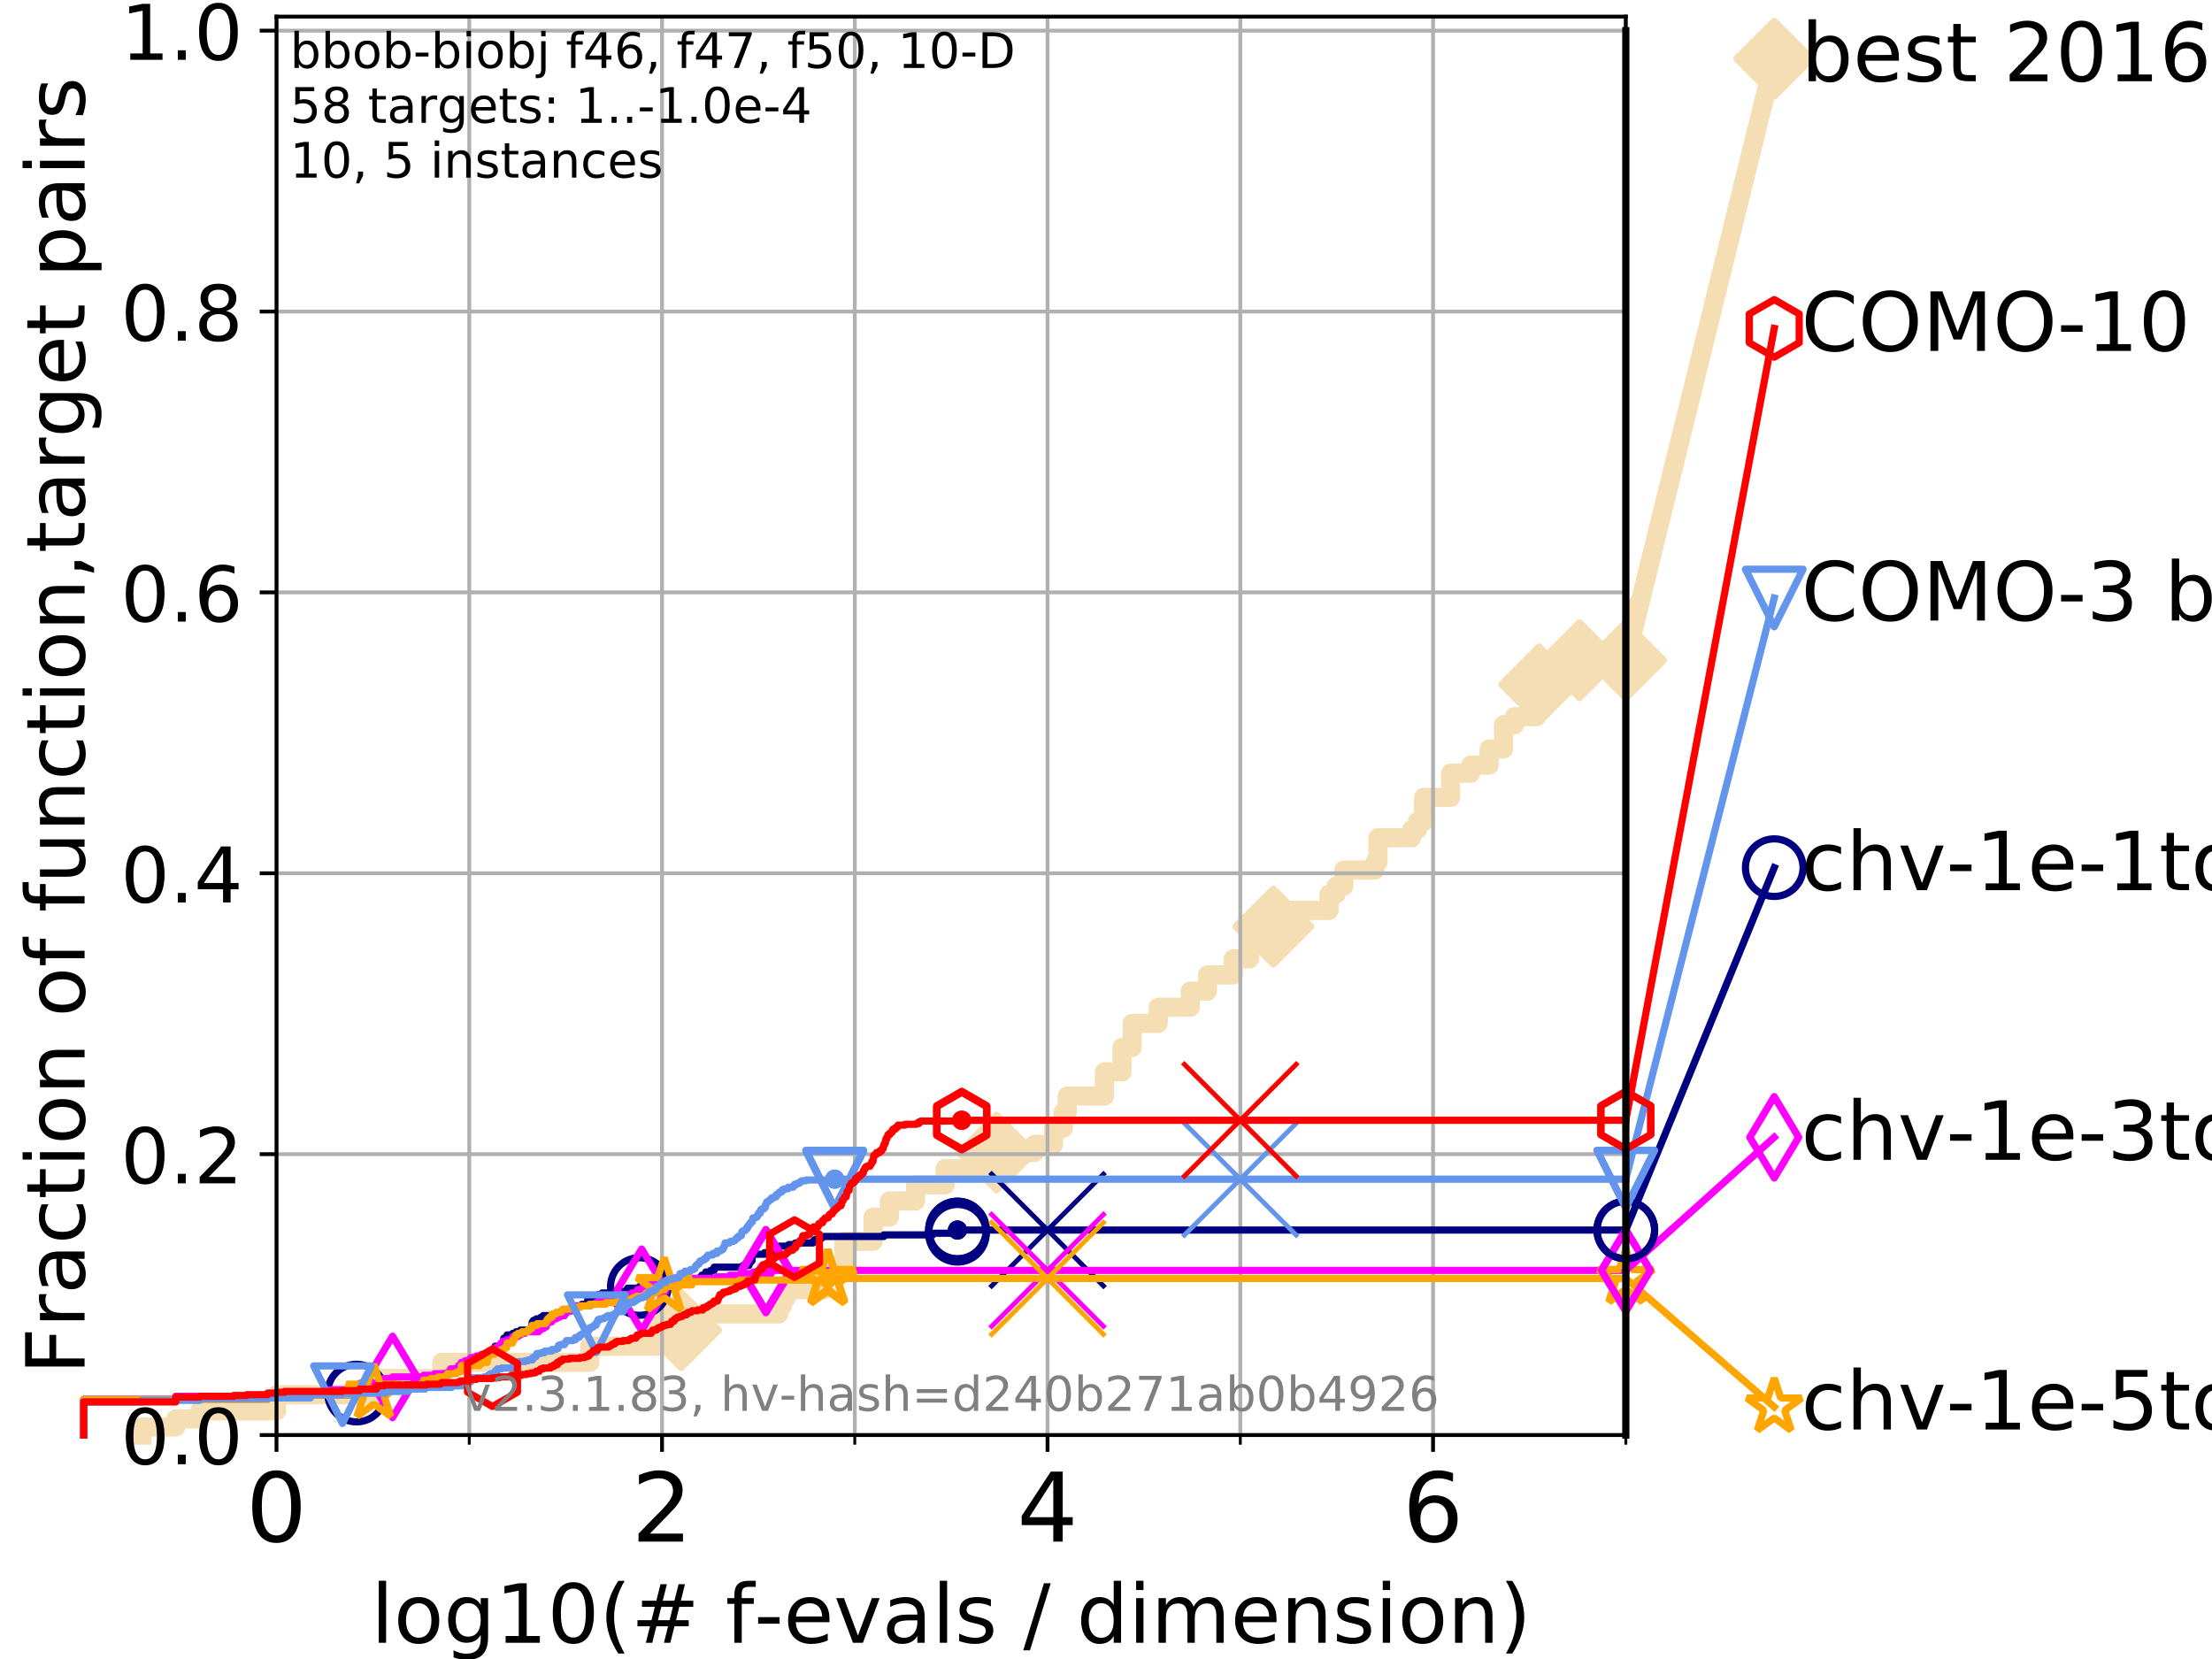 <?xml version="1.0" encoding="utf-8" standalone="no"?>
<!DOCTYPE svg PUBLIC "-//W3C//DTD SVG 1.1//EN"
  "http://www.w3.org/Graphics/SVG/1.1/DTD/svg11.dtd">
<!-- Created with matplotlib (https://matplotlib.org/) -->
<svg height="345.6pt" version="1.1" viewBox="0 0 460.8 345.6" width="460.8pt" xmlns="http://www.w3.org/2000/svg" xmlns:xlink="http://www.w3.org/1999/xlink">
 <defs>
  <style type="text/css">
*{stroke-linecap:butt;stroke-linejoin:round;}
  </style>
 </defs>
 <g id="figure_1">
  <g id="patch_1">
   <path d="M 0 345.6 
L 460.8 345.6 
L 460.8 0 
L 0 0 
z
" style="fill:#ffffff;"/>
  </g>
  <g id="axes_1">
   <g id="patch_2">
    <path d="M 57.6 298.944 
L 338.688 298.944 
L 338.688 3.456 
L 57.6 3.456 
z
" style="fill:#ffffff;"/>
   </g>
   <g id="line2d_1">
    <path d="M 29.533 298.944 
L 29.533 297.263 
L 36.604 297.263 
L 36.604 295.581 
L 41.621 295.581 
L 41.621 293.9 
L 57.6 293.9 
L 57.6 290.537 
L 77.885 290.537 
L 77.885 287.174 
L 92.027 287.174 
L 92.027 283.811 
L 122.865 283.811 
L 122.865 280.449 
L 141.9 280.449 
L 141.9 277.086 
L 145.954 277.086 
L 145.954 273.723 
L 162.226 273.723 
L 162.226 272.042 
L 162.979 272.042 
L 162.979 270.36 
L 163.804 270.36 
L 163.804 268.679 
L 171.666 268.679 
L 171.666 263.635 
L 175.803 263.635 
L 175.803 258.591 
L 181.899 258.591 
L 181.899 253.546 
L 185.275 253.546 
L 185.275 250.184 
L 190.728 250.184 
L 190.728 246.821 
L 196.882 246.821 
L 196.882 243.458 
L 204.484 243.458 
L 204.484 241.777 
L 207.604 241.777 
L 207.604 240.095 
L 215.52 240.095 
L 215.52 238.414 
L 219.483 238.414 
L 219.483 235.051 
L 221.495 235.051 
L 221.495 231.688 
L 222.322 231.688 
L 222.322 228.325 
L 230.082 228.325 
L 230.082 223.281 
L 233.736 223.281 
L 233.736 218.237 
L 235.851 218.237 
L 235.851 213.193 
L 241.278 213.193 
L 241.278 209.83 
L 247.953 209.83 
L 247.953 206.467 
L 251.533 206.467 
L 251.533 203.105 
L 256.932 203.105 
L 256.932 199.742 
L 260.297 199.742 
L 260.297 196.379 
L 265.254 196.379 
L 265.254 193.016 
L 268.956 193.016 
L 268.956 189.653 
L 276.857 189.653 
L 276.857 186.291 
L 278.324 186.291 
L 278.324 184.609 
L 279.948 184.609 
L 279.948 181.246 
L 286.404 181.246 
L 286.404 179.565 
L 287.063 179.565 
L 287.063 174.521 
L 294.077 174.521 
L 294.077 172.84 
L 295.26 172.84 
L 295.26 171.158 
L 296.55 171.158 
L 296.55 166.114 
L 302.188 166.114 
L 302.188 161.07 
L 306.383 161.07 
L 306.383 159.388 
L 310.208 159.388 
L 310.208 156.026 
L 313.214 156.026 
L 313.214 150.981 
L 315.491 150.981 
L 315.491 149.3 
L 320.093 149.3 
L 320.093 147.619 
L 320.619 147.619 
L 320.619 142.574 
L 329.038 142.574 
L 329.038 137.53 
L 338.688 137.53 
" style="fill:none;stroke:#f5deb3;stroke-linecap:square;stroke-width:4;"/>
   </g>
   <g id="line2d_2">
    <defs>
     <path d="M 0 7.778 
L 7.778 0 
L 0 -7.778 
L -7.778 0 
z
" id="m8f7d881e4e" style="stroke:#f5deb3;stroke-linejoin:miter;stroke-width:1.5;"/>
    </defs>
    <g>
     <use style="fill:#f5deb3;stroke:#f5deb3;stroke-linejoin:miter;stroke-width:1.5;" x="141.9" xlink:href="#m8f7d881e4e" y="277.086"/>
     <use style="fill:#f5deb3;stroke:#f5deb3;stroke-linejoin:miter;stroke-width:1.5;" x="207.604" xlink:href="#m8f7d881e4e" y="240.095"/>
     <use style="fill:#f5deb3;stroke:#f5deb3;stroke-linejoin:miter;stroke-width:1.5;" x="265.254" xlink:href="#m8f7d881e4e" y="193.016"/>
     <use style="fill:#f5deb3;stroke:#f5deb3;stroke-linejoin:miter;stroke-width:1.5;" x="320.619" xlink:href="#m8f7d881e4e" y="142.574"/>
     <use style="fill:#f5deb3;stroke:#f5deb3;stroke-linejoin:miter;stroke-width:1.5;" x="329.038" xlink:href="#m8f7d881e4e" y="137.53"/>
     <use style="fill:#f5deb3;stroke:#f5deb3;stroke-linejoin:miter;stroke-width:1.5;" x="338.688" xlink:href="#m8f7d881e4e" y="137.53"/>
    </g>
   </g>
   <g id="line2d_3">
    <path style="fill:none;stroke:#f5deb3;stroke-linecap:square;stroke-width:4;"/>
    <g/>
   </g>
   <g id="line2d_4">
    <path d="M 338.688 137.53 
L 369.608 12.233 
" style="fill:none;stroke:#f5deb3;stroke-linecap:square;stroke-width:4;"/>
    <g>
     <use style="fill:#f5deb3;stroke:#f5deb3;stroke-linejoin:miter;stroke-width:1.5;" x="338.688" xlink:href="#m8f7d881e4e" y="137.53"/>
     <use style="fill:#f5deb3;stroke:#f5deb3;stroke-linejoin:miter;stroke-width:1.5;" x="369.608" xlink:href="#m8f7d881e4e" y="12.233"/>
    </g>
   </g>
   <g id="matplotlib.axis_1">
    <g id="xtick_1">
     <g id="line2d_5">
      <path clip-path="url(#p60bb2771c1)" d="M 57.6 298.944 
L 57.6 3.456 
" style="fill:none;stroke:#b0b0b0;stroke-linecap:square;stroke-width:0.8;"/>
     </g>
     <g id="line2d_6">
      <defs>
       <path d="M 0 0 
L 0 3.5 
" id="mfcc8de99fc" style="stroke:#000000;stroke-width:0.8;"/>
      </defs>
      <g>
       <use style="stroke:#000000;stroke-width:0.8;" x="57.6" xlink:href="#mfcc8de99fc" y="298.944"/>
      </g>
     </g>
     <g id="text_1">
      <!-- 0 -->
      <defs>
       <path d="M 31.781 66.406 
Q 24.172 66.406 20.328 58.906 
Q 16.5 51.422 16.5 36.375 
Q 16.5 21.391 20.328 13.891 
Q 24.172 6.391 31.781 6.391 
Q 39.453 6.391 43.281 13.891 
Q 47.125 21.391 47.125 36.375 
Q 47.125 51.422 43.281 58.906 
Q 39.453 66.406 31.781 66.406 
z
M 31.781 74.219 
Q 44.047 74.219 50.516 64.516 
Q 56.984 54.828 56.984 36.375 
Q 56.984 17.969 50.516 8.266 
Q 44.047 -1.422 31.781 -1.422 
Q 19.531 -1.422 13.062 8.266 
Q 6.594 17.969 6.594 36.375 
Q 6.594 54.828 13.062 64.516 
Q 19.531 74.219 31.781 74.219 
z
" id="DejaVuSans-48"/>
      </defs>
      <g transform="translate(51.237 321.141)scale(0.2 -0.2)">
       <use xlink:href="#DejaVuSans-48"/>
      </g>
     </g>
    </g>
    <g id="xtick_2">
     <g id="line2d_7">
      <path clip-path="url(#p60bb2771c1)" d="M 137.911 298.944 
L 137.911 3.456 
" style="fill:none;stroke:#b0b0b0;stroke-linecap:square;stroke-width:0.8;"/>
     </g>
     <g id="line2d_8">
      <g>
       <use style="stroke:#000000;stroke-width:0.8;" x="137.911" xlink:href="#mfcc8de99fc" y="298.944"/>
      </g>
     </g>
     <g id="text_2">
      <!-- 2 -->
      <defs>
       <path d="M 19.188 8.297 
L 53.609 8.297 
L 53.609 0 
L 7.328 0 
L 7.328 8.297 
Q 12.938 14.109 22.625 23.891 
Q 32.328 33.688 34.812 36.531 
Q 39.547 41.844 41.422 45.531 
Q 43.312 49.219 43.312 52.781 
Q 43.312 58.594 39.234 62.25 
Q 35.156 65.922 28.609 65.922 
Q 23.969 65.922 18.812 64.312 
Q 13.672 62.703 7.812 59.422 
L 7.812 69.391 
Q 13.766 71.781 18.938 73 
Q 24.125 74.219 28.422 74.219 
Q 39.75 74.219 46.484 68.547 
Q 53.219 62.891 53.219 53.422 
Q 53.219 48.922 51.531 44.891 
Q 49.859 40.875 45.406 35.406 
Q 44.188 33.984 37.641 27.219 
Q 31.109 20.453 19.188 8.297 
z
" id="DejaVuSans-50"/>
      </defs>
      <g transform="translate(131.548 321.141)scale(0.2 -0.2)">
       <use xlink:href="#DejaVuSans-50"/>
      </g>
     </g>
    </g>
    <g id="xtick_3">
     <g id="line2d_9">
      <path clip-path="url(#p60bb2771c1)" d="M 218.222 298.944 
L 218.222 3.456 
" style="fill:none;stroke:#b0b0b0;stroke-linecap:square;stroke-width:0.8;"/>
     </g>
     <g id="line2d_10">
      <g>
       <use style="stroke:#000000;stroke-width:0.8;" x="218.222" xlink:href="#mfcc8de99fc" y="298.944"/>
      </g>
     </g>
     <g id="text_3">
      <!-- 4 -->
      <defs>
       <path d="M 37.797 64.312 
L 12.891 25.391 
L 37.797 25.391 
z
M 35.203 72.906 
L 47.609 72.906 
L 47.609 25.391 
L 58.016 25.391 
L 58.016 17.188 
L 47.609 17.188 
L 47.609 0 
L 37.797 0 
L 37.797 17.188 
L 4.891 17.188 
L 4.891 26.703 
z
" id="DejaVuSans-52"/>
      </defs>
      <g transform="translate(211.859 321.141)scale(0.2 -0.2)">
       <use xlink:href="#DejaVuSans-52"/>
      </g>
     </g>
    </g>
    <g id="xtick_4">
     <g id="line2d_11">
      <path clip-path="url(#p60bb2771c1)" d="M 298.533 298.944 
L 298.533 3.456 
" style="fill:none;stroke:#b0b0b0;stroke-linecap:square;stroke-width:0.8;"/>
     </g>
     <g id="line2d_12">
      <g>
       <use style="stroke:#000000;stroke-width:0.8;" x="298.533" xlink:href="#mfcc8de99fc" y="298.944"/>
      </g>
     </g>
     <g id="text_4">
      <!-- 6 -->
      <defs>
       <path d="M 33.016 40.375 
Q 26.375 40.375 22.484 35.828 
Q 18.609 31.297 18.609 23.391 
Q 18.609 15.531 22.484 10.953 
Q 26.375 6.391 33.016 6.391 
Q 39.656 6.391 43.531 10.953 
Q 47.406 15.531 47.406 23.391 
Q 47.406 31.297 43.531 35.828 
Q 39.656 40.375 33.016 40.375 
z
M 52.594 71.297 
L 52.594 62.312 
Q 48.875 64.062 45.094 64.984 
Q 41.312 65.922 37.594 65.922 
Q 27.828 65.922 22.672 59.328 
Q 17.531 52.734 16.797 39.406 
Q 19.672 43.656 24.016 45.922 
Q 28.375 48.188 33.594 48.188 
Q 44.578 48.188 50.953 41.516 
Q 57.328 34.859 57.328 23.391 
Q 57.328 12.156 50.688 5.359 
Q 44.047 -1.422 33.016 -1.422 
Q 20.359 -1.422 13.672 8.266 
Q 6.984 17.969 6.984 36.375 
Q 6.984 53.656 15.188 63.938 
Q 23.391 74.219 37.203 74.219 
Q 40.922 74.219 44.703 73.484 
Q 48.484 72.75 52.594 71.297 
z
" id="DejaVuSans-54"/>
      </defs>
      <g transform="translate(292.17 321.141)scale(0.2 -0.2)">
       <use xlink:href="#DejaVuSans-54"/>
      </g>
     </g>
    </g>
    <g id="xtick_5">
     <g id="line2d_13">
      <path clip-path="url(#p60bb2771c1)" d="M 97.755 298.944 
L 97.755 3.456 
" style="fill:none;stroke:#b0b0b0;stroke-linecap:square;stroke-width:0.8;"/>
     </g>
     <g id="line2d_14">
      <defs>
       <path d="M 0 0 
L 0 2 
" id="m7527b11326" style="stroke:#000000;stroke-width:0.6;"/>
      </defs>
      <g>
       <use style="stroke:#000000;stroke-width:0.6;" x="97.755" xlink:href="#m7527b11326" y="298.944"/>
      </g>
     </g>
    </g>
    <g id="xtick_6">
     <g id="line2d_15">
      <path clip-path="url(#p60bb2771c1)" d="M 178.066 298.944 
L 178.066 3.456 
" style="fill:none;stroke:#b0b0b0;stroke-linecap:square;stroke-width:0.8;"/>
     </g>
     <g id="line2d_16">
      <g>
       <use style="stroke:#000000;stroke-width:0.6;" x="178.066" xlink:href="#m7527b11326" y="298.944"/>
      </g>
     </g>
    </g>
    <g id="xtick_7">
     <g id="line2d_17">
      <path clip-path="url(#p60bb2771c1)" d="M 258.377 298.944 
L 258.377 3.456 
" style="fill:none;stroke:#b0b0b0;stroke-linecap:square;stroke-width:0.8;"/>
     </g>
     <g id="line2d_18">
      <g>
       <use style="stroke:#000000;stroke-width:0.6;" x="258.377" xlink:href="#m7527b11326" y="298.944"/>
      </g>
     </g>
    </g>
    <g id="xtick_8">
     <g id="line2d_19">
      <path clip-path="url(#p60bb2771c1)" d="M 338.688 298.944 
L 338.688 3.456 
" style="fill:none;stroke:#b0b0b0;stroke-linecap:square;stroke-width:0.8;"/>
     </g>
     <g id="line2d_20">
      <g>
       <use style="stroke:#000000;stroke-width:0.6;" x="338.688" xlink:href="#m7527b11326" y="298.944"/>
      </g>
     </g>
    </g>
    <g id="text_5">
     <!-- log10(# f-evals / dimension) -->
     <defs>
      <path d="M 9.422 75.984 
L 18.406 75.984 
L 18.406 0 
L 9.422 0 
z
" id="DejaVuSans-108"/>
      <path d="M 30.609 48.391 
Q 23.391 48.391 19.188 42.75 
Q 14.984 37.109 14.984 27.297 
Q 14.984 17.484 19.156 11.844 
Q 23.344 6.203 30.609 6.203 
Q 37.797 6.203 41.984 11.859 
Q 46.188 17.531 46.188 27.297 
Q 46.188 37.016 41.984 42.703 
Q 37.797 48.391 30.609 48.391 
z
M 30.609 56 
Q 42.328 56 49.016 48.375 
Q 55.719 40.766 55.719 27.297 
Q 55.719 13.875 49.016 6.219 
Q 42.328 -1.422 30.609 -1.422 
Q 18.844 -1.422 12.172 6.219 
Q 5.516 13.875 5.516 27.297 
Q 5.516 40.766 12.172 48.375 
Q 18.844 56 30.609 56 
z
" id="DejaVuSans-111"/>
      <path d="M 45.406 27.984 
Q 45.406 37.75 41.375 43.109 
Q 37.359 48.484 30.078 48.484 
Q 22.859 48.484 18.828 43.109 
Q 14.797 37.75 14.797 27.984 
Q 14.797 18.266 18.828 12.891 
Q 22.859 7.516 30.078 7.516 
Q 37.359 7.516 41.375 12.891 
Q 45.406 18.266 45.406 27.984 
z
M 54.391 6.781 
Q 54.391 -7.172 48.188 -13.984 
Q 42 -20.797 29.203 -20.797 
Q 24.469 -20.797 20.266 -20.094 
Q 16.062 -19.391 12.109 -17.922 
L 12.109 -9.188 
Q 16.062 -11.328 19.922 -12.344 
Q 23.781 -13.375 27.781 -13.375 
Q 36.625 -13.375 41.016 -8.766 
Q 45.406 -4.156 45.406 5.172 
L 45.406 9.625 
Q 42.625 4.781 38.281 2.391 
Q 33.938 0 27.875 0 
Q 17.828 0 11.672 7.656 
Q 5.516 15.328 5.516 27.984 
Q 5.516 40.672 11.672 48.328 
Q 17.828 56 27.875 56 
Q 33.938 56 38.281 53.609 
Q 42.625 51.219 45.406 46.391 
L 45.406 54.688 
L 54.391 54.688 
z
" id="DejaVuSans-103"/>
      <path d="M 12.406 8.297 
L 28.516 8.297 
L 28.516 63.922 
L 10.984 60.406 
L 10.984 69.391 
L 28.422 72.906 
L 38.281 72.906 
L 38.281 8.297 
L 54.391 8.297 
L 54.391 0 
L 12.406 0 
z
" id="DejaVuSans-49"/>
      <path d="M 31 75.875 
Q 24.469 64.656 21.281 53.656 
Q 18.109 42.672 18.109 31.391 
Q 18.109 20.125 21.312 9.062 
Q 24.516 -2 31 -13.188 
L 23.188 -13.188 
Q 15.875 -1.703 12.234 9.375 
Q 8.594 20.453 8.594 31.391 
Q 8.594 42.281 12.203 53.312 
Q 15.828 64.359 23.188 75.875 
z
" id="DejaVuSans-40"/>
      <path d="M 51.125 44 
L 36.922 44 
L 32.812 27.688 
L 47.125 27.688 
z
M 43.797 71.781 
L 38.719 51.516 
L 52.984 51.516 
L 58.109 71.781 
L 65.922 71.781 
L 60.891 51.516 
L 76.125 51.516 
L 76.125 44 
L 58.984 44 
L 54.984 27.688 
L 70.516 27.688 
L 70.516 20.219 
L 53.078 20.219 
L 48 0 
L 40.188 0 
L 45.219 20.219 
L 30.906 20.219 
L 25.875 0 
L 18.016 0 
L 23.094 20.219 
L 7.719 20.219 
L 7.719 27.688 
L 24.906 27.688 
L 29 44 
L 13.281 44 
L 13.281 51.516 
L 30.906 51.516 
L 35.891 71.781 
z
" id="DejaVuSans-35"/>
      <path id="DejaVuSans-32"/>
      <path d="M 37.109 75.984 
L 37.109 68.5 
L 28.516 68.5 
Q 23.688 68.5 21.797 66.547 
Q 19.922 64.594 19.922 59.516 
L 19.922 54.688 
L 34.719 54.688 
L 34.719 47.703 
L 19.922 47.703 
L 19.922 0 
L 10.891 0 
L 10.891 47.703 
L 2.297 47.703 
L 2.297 54.688 
L 10.891 54.688 
L 10.891 58.5 
Q 10.891 67.625 15.141 71.797 
Q 19.391 75.984 28.609 75.984 
z
" id="DejaVuSans-102"/>
      <path d="M 4.891 31.391 
L 31.203 31.391 
L 31.203 23.391 
L 4.891 23.391 
z
" id="DejaVuSans-45"/>
      <path d="M 56.203 29.594 
L 56.203 25.203 
L 14.891 25.203 
Q 15.484 15.922 20.484 11.062 
Q 25.484 6.203 34.422 6.203 
Q 39.594 6.203 44.453 7.469 
Q 49.312 8.734 54.109 11.281 
L 54.109 2.781 
Q 49.266 0.734 44.188 -0.344 
Q 39.109 -1.422 33.891 -1.422 
Q 20.797 -1.422 13.156 6.188 
Q 5.516 13.812 5.516 26.812 
Q 5.516 40.234 12.766 48.109 
Q 20.016 56 32.328 56 
Q 43.359 56 49.781 48.891 
Q 56.203 41.797 56.203 29.594 
z
M 47.219 32.234 
Q 47.125 39.594 43.094 43.984 
Q 39.062 48.391 32.422 48.391 
Q 24.906 48.391 20.391 44.141 
Q 15.875 39.891 15.188 32.172 
z
" id="DejaVuSans-101"/>
      <path d="M 2.984 54.688 
L 12.5 54.688 
L 29.594 8.797 
L 46.688 54.688 
L 56.203 54.688 
L 35.688 0 
L 23.484 0 
z
" id="DejaVuSans-118"/>
      <path d="M 34.281 27.484 
Q 23.391 27.484 19.188 25 
Q 14.984 22.516 14.984 16.5 
Q 14.984 11.719 18.141 8.906 
Q 21.297 6.109 26.703 6.109 
Q 34.188 6.109 38.703 11.406 
Q 43.219 16.703 43.219 25.484 
L 43.219 27.484 
z
M 52.203 31.203 
L 52.203 0 
L 43.219 0 
L 43.219 8.297 
Q 40.141 3.328 35.547 0.953 
Q 30.953 -1.422 24.312 -1.422 
Q 15.922 -1.422 10.953 3.297 
Q 6 8.016 6 15.922 
Q 6 25.141 12.172 29.828 
Q 18.359 34.516 30.609 34.516 
L 43.219 34.516 
L 43.219 35.406 
Q 43.219 41.609 39.141 45 
Q 35.062 48.391 27.688 48.391 
Q 23 48.391 18.547 47.266 
Q 14.109 46.141 10.016 43.891 
L 10.016 52.203 
Q 14.938 54.109 19.578 55.047 
Q 24.219 56 28.609 56 
Q 40.484 56 46.344 49.844 
Q 52.203 43.703 52.203 31.203 
z
" id="DejaVuSans-97"/>
      <path d="M 44.281 53.078 
L 44.281 44.578 
Q 40.484 46.531 36.375 47.5 
Q 32.281 48.484 27.875 48.484 
Q 21.188 48.484 17.844 46.438 
Q 14.5 44.391 14.5 40.281 
Q 14.5 37.156 16.891 35.375 
Q 19.281 33.594 26.516 31.984 
L 29.594 31.297 
Q 39.156 29.25 43.188 25.516 
Q 47.219 21.781 47.219 15.094 
Q 47.219 7.469 41.188 3.016 
Q 35.156 -1.422 24.609 -1.422 
Q 20.219 -1.422 15.453 -0.562 
Q 10.688 0.297 5.422 2 
L 5.422 11.281 
Q 10.406 8.688 15.234 7.391 
Q 20.062 6.109 24.812 6.109 
Q 31.156 6.109 34.562 8.281 
Q 37.984 10.453 37.984 14.406 
Q 37.984 18.062 35.516 20.016 
Q 33.062 21.969 24.703 23.781 
L 21.578 24.516 
Q 13.234 26.266 9.516 29.906 
Q 5.812 33.547 5.812 39.891 
Q 5.812 47.609 11.281 51.797 
Q 16.75 56 26.812 56 
Q 31.781 56 36.172 55.266 
Q 40.578 54.547 44.281 53.078 
z
" id="DejaVuSans-115"/>
      <path d="M 25.391 72.906 
L 33.688 72.906 
L 8.297 -9.281 
L 0 -9.281 
z
" id="DejaVuSans-47"/>
      <path d="M 45.406 46.391 
L 45.406 75.984 
L 54.391 75.984 
L 54.391 0 
L 45.406 0 
L 45.406 8.203 
Q 42.578 3.328 38.25 0.953 
Q 33.938 -1.422 27.875 -1.422 
Q 17.969 -1.422 11.734 6.484 
Q 5.516 14.406 5.516 27.297 
Q 5.516 40.188 11.734 48.094 
Q 17.969 56 27.875 56 
Q 33.938 56 38.25 53.625 
Q 42.578 51.266 45.406 46.391 
z
M 14.797 27.297 
Q 14.797 17.391 18.875 11.75 
Q 22.953 6.109 30.078 6.109 
Q 37.203 6.109 41.297 11.75 
Q 45.406 17.391 45.406 27.297 
Q 45.406 37.203 41.297 42.844 
Q 37.203 48.484 30.078 48.484 
Q 22.953 48.484 18.875 42.844 
Q 14.797 37.203 14.797 27.297 
z
" id="DejaVuSans-100"/>
      <path d="M 9.422 54.688 
L 18.406 54.688 
L 18.406 0 
L 9.422 0 
z
M 9.422 75.984 
L 18.406 75.984 
L 18.406 64.594 
L 9.422 64.594 
z
" id="DejaVuSans-105"/>
      <path d="M 52 44.188 
Q 55.375 50.25 60.062 53.125 
Q 64.75 56 71.094 56 
Q 79.641 56 84.281 50.016 
Q 88.922 44.047 88.922 33.016 
L 88.922 0 
L 79.891 0 
L 79.891 32.719 
Q 79.891 40.578 77.094 44.375 
Q 74.312 48.188 68.609 48.188 
Q 61.625 48.188 57.562 43.547 
Q 53.516 38.922 53.516 30.906 
L 53.516 0 
L 44.484 0 
L 44.484 32.719 
Q 44.484 40.625 41.703 44.406 
Q 38.922 48.188 33.109 48.188 
Q 26.219 48.188 22.156 43.531 
Q 18.109 38.875 18.109 30.906 
L 18.109 0 
L 9.078 0 
L 9.078 54.688 
L 18.109 54.688 
L 18.109 46.188 
Q 21.188 51.219 25.484 53.609 
Q 29.781 56 35.688 56 
Q 41.656 56 45.828 52.969 
Q 50 49.953 52 44.188 
z
" id="DejaVuSans-109"/>
      <path d="M 54.891 33.016 
L 54.891 0 
L 45.906 0 
L 45.906 32.719 
Q 45.906 40.484 42.875 44.328 
Q 39.844 48.188 33.797 48.188 
Q 26.516 48.188 22.312 43.547 
Q 18.109 38.922 18.109 30.906 
L 18.109 0 
L 9.078 0 
L 9.078 54.688 
L 18.109 54.688 
L 18.109 46.188 
Q 21.344 51.125 25.703 53.562 
Q 30.078 56 35.797 56 
Q 45.219 56 50.047 50.172 
Q 54.891 44.344 54.891 33.016 
z
" id="DejaVuSans-110"/>
      <path d="M 8.016 75.875 
L 15.828 75.875 
Q 23.141 64.359 26.781 53.312 
Q 30.422 42.281 30.422 31.391 
Q 30.422 20.453 26.781 9.375 
Q 23.141 -1.703 15.828 -13.188 
L 8.016 -13.188 
Q 14.5 -2 17.703 9.062 
Q 20.906 20.125 20.906 31.391 
Q 20.906 42.672 17.703 53.656 
Q 14.5 64.656 8.016 75.875 
z
" id="DejaVuSans-41"/>
     </defs>
     <g transform="translate(77.303 342.218)scale(0.17 -0.17)">
      <use xlink:href="#DejaVuSans-108"/>
      <use x="27.783" xlink:href="#DejaVuSans-111"/>
      <use x="88.965" xlink:href="#DejaVuSans-103"/>
      <use x="152.441" xlink:href="#DejaVuSans-49"/>
      <use x="216.064" xlink:href="#DejaVuSans-48"/>
      <use x="279.688" xlink:href="#DejaVuSans-40"/>
      <use x="318.701" xlink:href="#DejaVuSans-35"/>
      <use x="402.49" xlink:href="#DejaVuSans-32"/>
      <use x="434.277" xlink:href="#DejaVuSans-102"/>
      <use x="469.404" xlink:href="#DejaVuSans-45"/>
      <use x="505.488" xlink:href="#DejaVuSans-101"/>
      <use x="567.012" xlink:href="#DejaVuSans-118"/>
      <use x="626.191" xlink:href="#DejaVuSans-97"/>
      <use x="687.471" xlink:href="#DejaVuSans-108"/>
      <use x="715.254" xlink:href="#DejaVuSans-115"/>
      <use x="767.354" xlink:href="#DejaVuSans-32"/>
      <use x="799.141" xlink:href="#DejaVuSans-47"/>
      <use x="832.832" xlink:href="#DejaVuSans-32"/>
      <use x="864.619" xlink:href="#DejaVuSans-100"/>
      <use x="928.096" xlink:href="#DejaVuSans-105"/>
      <use x="955.879" xlink:href="#DejaVuSans-109"/>
      <use x="1053.291" xlink:href="#DejaVuSans-101"/>
      <use x="1114.814" xlink:href="#DejaVuSans-110"/>
      <use x="1178.193" xlink:href="#DejaVuSans-115"/>
      <use x="1230.293" xlink:href="#DejaVuSans-105"/>
      <use x="1258.076" xlink:href="#DejaVuSans-111"/>
      <use x="1319.258" xlink:href="#DejaVuSans-110"/>
      <use x="1382.637" xlink:href="#DejaVuSans-41"/>
     </g>
    </g>
   </g>
   <g id="matplotlib.axis_2">
    <g id="ytick_1">
     <g id="line2d_21">
      <path clip-path="url(#p60bb2771c1)" d="M 57.6 298.944 
L 338.688 298.944 
" style="fill:none;stroke:#b0b0b0;stroke-linecap:square;stroke-width:0.8;"/>
     </g>
     <g id="line2d_22">
      <defs>
       <path d="M 0 0 
L -3.5 0 
" id="m636c1a0d7e" style="stroke:#000000;stroke-width:0.8;"/>
      </defs>
      <g>
       <use style="stroke:#000000;stroke-width:0.8;" x="57.6" xlink:href="#m636c1a0d7e" y="298.944"/>
      </g>
     </g>
     <g id="text_6">
      <!-- 0.0 -->
      <defs>
       <path d="M 10.688 12.406 
L 21 12.406 
L 21 0 
L 10.688 0 
z
" id="DejaVuSans-46"/>
      </defs>
      <g transform="translate(25.155 305.023)scale(0.16 -0.16)">
       <use xlink:href="#DejaVuSans-48"/>
       <use x="63.623" xlink:href="#DejaVuSans-46"/>
       <use x="95.41" xlink:href="#DejaVuSans-48"/>
      </g>
     </g>
    </g>
    <g id="ytick_2">
     <g id="line2d_23">
      <path clip-path="url(#p60bb2771c1)" d="M 57.6 240.432 
L 338.688 240.432 
" style="fill:none;stroke:#b0b0b0;stroke-linecap:square;stroke-width:0.8;"/>
     </g>
     <g id="line2d_24">
      <g>
       <use style="stroke:#000000;stroke-width:0.8;" x="57.6" xlink:href="#m636c1a0d7e" y="240.432"/>
      </g>
     </g>
     <g id="text_7">
      <!-- 0.2 -->
      <g transform="translate(25.155 246.51)scale(0.16 -0.16)">
       <use xlink:href="#DejaVuSans-48"/>
       <use x="63.623" xlink:href="#DejaVuSans-46"/>
       <use x="95.41" xlink:href="#DejaVuSans-50"/>
      </g>
     </g>
    </g>
    <g id="ytick_3">
     <g id="line2d_25">
      <path clip-path="url(#p60bb2771c1)" d="M 57.6 181.919 
L 338.688 181.919 
" style="fill:none;stroke:#b0b0b0;stroke-linecap:square;stroke-width:0.8;"/>
     </g>
     <g id="line2d_26">
      <g>
       <use style="stroke:#000000;stroke-width:0.8;" x="57.6" xlink:href="#m636c1a0d7e" y="181.919"/>
      </g>
     </g>
     <g id="text_8">
      <!-- 0.4 -->
      <g transform="translate(25.155 187.998)scale(0.16 -0.16)">
       <use xlink:href="#DejaVuSans-48"/>
       <use x="63.623" xlink:href="#DejaVuSans-46"/>
       <use x="95.41" xlink:href="#DejaVuSans-52"/>
      </g>
     </g>
    </g>
    <g id="ytick_4">
     <g id="line2d_27">
      <path clip-path="url(#p60bb2771c1)" d="M 57.6 123.407 
L 338.688 123.407 
" style="fill:none;stroke:#b0b0b0;stroke-linecap:square;stroke-width:0.8;"/>
     </g>
     <g id="line2d_28">
      <g>
       <use style="stroke:#000000;stroke-width:0.8;" x="57.6" xlink:href="#m636c1a0d7e" y="123.407"/>
      </g>
     </g>
     <g id="text_9">
      <!-- 0.6 -->
      <g transform="translate(25.155 129.485)scale(0.16 -0.16)">
       <use xlink:href="#DejaVuSans-48"/>
       <use x="63.623" xlink:href="#DejaVuSans-46"/>
       <use x="95.41" xlink:href="#DejaVuSans-54"/>
      </g>
     </g>
    </g>
    <g id="ytick_5">
     <g id="line2d_29">
      <path clip-path="url(#p60bb2771c1)" d="M 57.6 64.894 
L 338.688 64.894 
" style="fill:none;stroke:#b0b0b0;stroke-linecap:square;stroke-width:0.8;"/>
     </g>
     <g id="line2d_30">
      <g>
       <use style="stroke:#000000;stroke-width:0.8;" x="57.6" xlink:href="#m636c1a0d7e" y="64.894"/>
      </g>
     </g>
     <g id="text_10">
      <!-- 0.8 -->
      <defs>
       <path d="M 31.781 34.625 
Q 24.75 34.625 20.719 30.859 
Q 16.703 27.094 16.703 20.516 
Q 16.703 13.922 20.719 10.156 
Q 24.75 6.391 31.781 6.391 
Q 38.812 6.391 42.859 10.172 
Q 46.922 13.969 46.922 20.516 
Q 46.922 27.094 42.891 30.859 
Q 38.875 34.625 31.781 34.625 
z
M 21.922 38.812 
Q 15.578 40.375 12.031 44.719 
Q 8.5 49.078 8.5 55.328 
Q 8.5 64.062 14.719 69.141 
Q 20.953 74.219 31.781 74.219 
Q 42.672 74.219 48.875 69.141 
Q 55.078 64.062 55.078 55.328 
Q 55.078 49.078 51.531 44.719 
Q 48 40.375 41.703 38.812 
Q 48.828 37.156 52.797 32.312 
Q 56.781 27.484 56.781 20.516 
Q 56.781 9.906 50.312 4.234 
Q 43.844 -1.422 31.781 -1.422 
Q 19.734 -1.422 13.25 4.234 
Q 6.781 9.906 6.781 20.516 
Q 6.781 27.484 10.781 32.312 
Q 14.797 37.156 21.922 38.812 
z
M 18.312 54.391 
Q 18.312 48.734 21.844 45.562 
Q 25.391 42.391 31.781 42.391 
Q 38.141 42.391 41.719 45.562 
Q 45.312 48.734 45.312 54.391 
Q 45.312 60.062 41.719 63.234 
Q 38.141 66.406 31.781 66.406 
Q 25.391 66.406 21.844 63.234 
Q 18.312 60.062 18.312 54.391 
z
" id="DejaVuSans-56"/>
      </defs>
      <g transform="translate(25.155 70.973)scale(0.16 -0.16)">
       <use xlink:href="#DejaVuSans-48"/>
       <use x="63.623" xlink:href="#DejaVuSans-46"/>
       <use x="95.41" xlink:href="#DejaVuSans-56"/>
      </g>
     </g>
    </g>
    <g id="ytick_6">
     <g id="line2d_31">
      <path clip-path="url(#p60bb2771c1)" d="M 57.6 6.382 
L 338.688 6.382 
" style="fill:none;stroke:#b0b0b0;stroke-linecap:square;stroke-width:0.8;"/>
     </g>
     <g id="line2d_32">
      <g>
       <use style="stroke:#000000;stroke-width:0.8;" x="57.6" xlink:href="#m636c1a0d7e" y="6.382"/>
      </g>
     </g>
     <g id="text_11">
      <!-- 1.0 -->
      <g transform="translate(25.155 12.46)scale(0.16 -0.16)">
       <use xlink:href="#DejaVuSans-49"/>
       <use x="63.623" xlink:href="#DejaVuSans-46"/>
       <use x="95.41" xlink:href="#DejaVuSans-48"/>
      </g>
     </g>
    </g>
    <g id="text_12">
     <!-- Fraction of function,target pairs -->
     <defs>
      <path d="M 9.812 72.906 
L 51.703 72.906 
L 51.703 64.594 
L 19.672 64.594 
L 19.672 43.109 
L 48.578 43.109 
L 48.578 34.812 
L 19.672 34.812 
L 19.672 0 
L 9.812 0 
z
" id="DejaVuSans-70"/>
      <path d="M 41.109 46.297 
Q 39.594 47.172 37.812 47.578 
Q 36.031 48 33.891 48 
Q 26.266 48 22.188 43.047 
Q 18.109 38.094 18.109 28.812 
L 18.109 0 
L 9.078 0 
L 9.078 54.688 
L 18.109 54.688 
L 18.109 46.188 
Q 20.953 51.172 25.484 53.578 
Q 30.031 56 36.531 56 
Q 37.453 56 38.578 55.875 
Q 39.703 55.766 41.062 55.516 
z
" id="DejaVuSans-114"/>
      <path d="M 48.781 52.594 
L 48.781 44.188 
Q 44.969 46.297 41.141 47.344 
Q 37.312 48.391 33.406 48.391 
Q 24.656 48.391 19.812 42.844 
Q 14.984 37.312 14.984 27.297 
Q 14.984 17.281 19.812 11.734 
Q 24.656 6.203 33.406 6.203 
Q 37.312 6.203 41.141 7.25 
Q 44.969 8.297 48.781 10.406 
L 48.781 2.094 
Q 45.016 0.344 40.984 -0.531 
Q 36.969 -1.422 32.422 -1.422 
Q 20.062 -1.422 12.781 6.344 
Q 5.516 14.109 5.516 27.297 
Q 5.516 40.672 12.859 48.328 
Q 20.219 56 33.016 56 
Q 37.156 56 41.109 55.141 
Q 45.062 54.297 48.781 52.594 
z
" id="DejaVuSans-99"/>
      <path d="M 18.312 70.219 
L 18.312 54.688 
L 36.812 54.688 
L 36.812 47.703 
L 18.312 47.703 
L 18.312 18.016 
Q 18.312 11.328 20.141 9.422 
Q 21.969 7.516 27.594 7.516 
L 36.812 7.516 
L 36.812 0 
L 27.594 0 
Q 17.188 0 13.234 3.875 
Q 9.281 7.766 9.281 18.016 
L 9.281 47.703 
L 2.688 47.703 
L 2.688 54.688 
L 9.281 54.688 
L 9.281 70.219 
z
" id="DejaVuSans-116"/>
      <path d="M 8.5 21.578 
L 8.5 54.688 
L 17.484 54.688 
L 17.484 21.922 
Q 17.484 14.156 20.5 10.266 
Q 23.531 6.391 29.594 6.391 
Q 36.859 6.391 41.078 11.031 
Q 45.312 15.672 45.312 23.688 
L 45.312 54.688 
L 54.297 54.688 
L 54.297 0 
L 45.312 0 
L 45.312 8.406 
Q 42.047 3.422 37.719 1 
Q 33.406 -1.422 27.688 -1.422 
Q 18.266 -1.422 13.375 4.438 
Q 8.5 10.297 8.5 21.578 
z
M 31.109 56 
z
" id="DejaVuSans-117"/>
      <path d="M 11.719 12.406 
L 22.016 12.406 
L 22.016 4 
L 14.016 -11.625 
L 7.719 -11.625 
L 11.719 4 
z
" id="DejaVuSans-44"/>
      <path d="M 18.109 8.203 
L 18.109 -20.797 
L 9.078 -20.797 
L 9.078 54.688 
L 18.109 54.688 
L 18.109 46.391 
Q 20.953 51.266 25.266 53.625 
Q 29.594 56 35.594 56 
Q 45.562 56 51.781 48.094 
Q 58.016 40.188 58.016 27.297 
Q 58.016 14.406 51.781 6.484 
Q 45.562 -1.422 35.594 -1.422 
Q 29.594 -1.422 25.266 0.953 
Q 20.953 3.328 18.109 8.203 
z
M 48.688 27.297 
Q 48.688 37.203 44.609 42.844 
Q 40.531 48.484 33.406 48.484 
Q 26.266 48.484 22.188 42.844 
Q 18.109 37.203 18.109 27.297 
Q 18.109 17.391 22.188 11.75 
Q 26.266 6.109 33.406 6.109 
Q 40.531 6.109 44.609 11.75 
Q 48.688 17.391 48.688 27.297 
z
" id="DejaVuSans-112"/>
     </defs>
     <g transform="translate(17.62 286.339)rotate(-90)scale(0.17 -0.17)">
      <use xlink:href="#DejaVuSans-70"/>
      <use x="57.41" xlink:href="#DejaVuSans-114"/>
      <use x="98.523" xlink:href="#DejaVuSans-97"/>
      <use x="159.803" xlink:href="#DejaVuSans-99"/>
      <use x="214.783" xlink:href="#DejaVuSans-116"/>
      <use x="253.992" xlink:href="#DejaVuSans-105"/>
      <use x="281.775" xlink:href="#DejaVuSans-111"/>
      <use x="342.957" xlink:href="#DejaVuSans-110"/>
      <use x="406.336" xlink:href="#DejaVuSans-32"/>
      <use x="438.123" xlink:href="#DejaVuSans-111"/>
      <use x="499.305" xlink:href="#DejaVuSans-102"/>
      <use x="534.51" xlink:href="#DejaVuSans-32"/>
      <use x="566.297" xlink:href="#DejaVuSans-102"/>
      <use x="601.502" xlink:href="#DejaVuSans-117"/>
      <use x="664.881" xlink:href="#DejaVuSans-110"/>
      <use x="728.26" xlink:href="#DejaVuSans-99"/>
      <use x="783.24" xlink:href="#DejaVuSans-116"/>
      <use x="822.449" xlink:href="#DejaVuSans-105"/>
      <use x="850.232" xlink:href="#DejaVuSans-111"/>
      <use x="911.414" xlink:href="#DejaVuSans-110"/>
      <use x="974.793" xlink:href="#DejaVuSans-44"/>
      <use x="1006.58" xlink:href="#DejaVuSans-116"/>
      <use x="1045.789" xlink:href="#DejaVuSans-97"/>
      <use x="1107.068" xlink:href="#DejaVuSans-114"/>
      <use x="1148.166" xlink:href="#DejaVuSans-103"/>
      <use x="1211.643" xlink:href="#DejaVuSans-101"/>
      <use x="1273.166" xlink:href="#DejaVuSans-116"/>
      <use x="1312.375" xlink:href="#DejaVuSans-32"/>
      <use x="1344.162" xlink:href="#DejaVuSans-112"/>
      <use x="1407.639" xlink:href="#DejaVuSans-97"/>
      <use x="1468.918" xlink:href="#DejaVuSans-105"/>
      <use x="1496.701" xlink:href="#DejaVuSans-114"/>
      <use x="1537.814" xlink:href="#DejaVuSans-115"/>
     </g>
    </g>
   </g>
   <g id="line2d_33">
    <defs>
     <path d="M 0 1.5 
C 0.398 1.5 0.779 1.342 1.061 1.061 
C 1.342 0.779 1.5 0.398 1.5 0 
C 1.5 -0.398 1.342 -0.779 1.061 -1.061 
C 0.779 -1.342 0.398 -1.5 0 -1.5 
C -0.398 -1.5 -0.779 -1.342 -1.061 -1.061 
C -1.342 -0.779 -1.5 -0.398 -1.5 0 
C -1.5 0.398 -1.342 0.779 -1.061 1.061 
C -0.779 1.342 -0.398 1.5 0 1.5 
z
" id="m88cbba2177" style="stroke:#f5deb3;"/>
    </defs>
    <g>
     <use style="fill:#f5deb3;stroke:#f5deb3;" x="341.235" xlink:href="#m88cbba2177" y="125.761"/>
     <use style="fill:#f5deb3;stroke:#f5deb3;" x="341.235" xlink:href="#m88cbba2177" y="125.761"/>
    </g>
   </g>
   <g id="line2d_34">
    <defs>
     <path d="M 0 1.5 
C 0.398 1.5 0.779 1.342 1.061 1.061 
C 1.342 0.779 1.5 0.398 1.5 0 
C 1.5 -0.398 1.342 -0.779 1.061 -1.061 
C 0.779 -1.342 0.398 -1.5 0 -1.5 
C -0.398 -1.5 -0.779 -1.342 -1.061 -1.061 
C -1.342 -0.779 -1.5 -0.398 -1.5 0 
C -1.5 0.398 -1.342 0.779 -1.061 1.061 
C -0.779 1.342 -0.398 1.5 0 1.5 
z
" id="m8dbe13edf5" style="stroke:#000080;"/>
    </defs>
    <g>
     <use style="fill:#000080;stroke:#000080;" x="199.459" xlink:href="#m8dbe13edf5" y="256.237"/>
     <use style="fill:#000080;stroke:#000080;" x="199.459" xlink:href="#m8dbe13edf5" y="256.237"/>
    </g>
   </g>
   <g id="line2d_35">
    <path d="M 17.445 298.944 
L 17.445 291.546 
L 36.604 291.546 
L 36.604 291.21 
L 41.621 291.21 
L 41.621 290.873 
L 63.468 290.873 
L 63.468 290.537 
L 73.579 290.537 
L 73.579 290.201 
L 74.263 290.201 
L 74.263 289.864 
L 79.939 289.864 
L 79.939 289.528 
L 80.881 289.528 
L 80.881 289.192 
L 84.588 289.192 
L 84.588 288.519 
L 88.256 288.519 
L 88.256 287.847 
L 90.243 287.847 
L 90.243 287.511 
L 90.771 287.511 
L 90.771 287.174 
L 91.284 287.174 
L 91.284 286.502 
L 92.738 286.502 
L 92.738 286.165 
L 93.864 286.165 
L 93.864 285.829 
L 94.506 285.829 
L 94.506 285.493 
L 95.723 285.493 
L 95.723 285.157 
L 96.111 285.157 
L 96.111 284.484 
L 97.044 284.484 
L 97.044 284.148 
L 97.755 284.148 
L 97.755 283.811 
L 98.101 283.811 
L 98.101 283.475 
L 99.887 283.475 
L 99.887 283.139 
L 100.344 283.139 
L 100.344 282.803 
L 101.08 282.803 
L 101.08 282.466 
L 101.507 282.466 
L 101.507 281.794 
L 102.859 281.794 
L 102.859 281.458 
L 102.989 281.458 
L 102.989 281.121 
L 103.118 281.121 
L 103.118 280.449 
L 104.355 280.449 
L 104.355 280.112 
L 104.71 280.112 
L 104.71 279.776 
L 104.826 279.776 
L 104.826 279.44 
L 104.942 279.44 
L 104.942 278.767 
L 105.622 278.767 
L 105.622 278.095 
L 106.803 278.095 
L 106.803 277.758 
L 107.515 277.758 
L 107.515 277.422 
L 108.389 277.422 
L 108.389 277.086 
L 110.527 277.086 
L 110.527 276.75 
L 110.694 276.75 
L 110.777 276.077 
L 110.86 276.077 
L 110.86 275.404 
L 111.105 275.404 
L 111.105 275.068 
L 111.742 275.068 
L 111.742 274.732 
L 112.656 274.732 
L 112.656 274.396 
L 113.168 274.396 
L 113.168 274.059 
L 117.542 274.059 
L 117.598 273.387 
L 118.149 273.387 
L 118.149 273.051 
L 119.148 273.051 
L 119.148 272.714 
L 119.702 272.714 
L 119.702 272.378 
L 119.948 272.378 
L 119.948 272.042 
L 121.219 272.042 
L 121.219 271.705 
L 122.362 271.705 
L 122.447 270.697 
L 123.908 270.697 
L 123.908 270.36 
L 124.101 270.36 
L 124.101 270.024 
L 124.595 270.024 
L 124.595 269.688 
L 125.435 269.688 
L 125.435 269.351 
L 127.768 269.351 
L 127.768 269.015 
L 130.744 269.015 
L 130.744 268.343 
L 133.194 268.343 
L 133.194 268.006 
L 136.189 268.006 
L 136.189 267.67 
L 138.861 267.67 
L 138.861 267.334 
L 139.446 267.334 
L 139.446 266.661 
L 140.649 266.661 
L 140.649 266.325 
L 145.921 266.325 
L 145.921 265.989 
L 146.184 265.989 
L 146.184 265.652 
L 147.01 265.652 
L 147.02 264.98 
L 148.035 264.98 
L 148.035 264.644 
L 148.771 264.644 
L 148.771 263.971 
L 154.761 263.971 
L 154.761 263.635 
L 156.016 263.635 
L 156.016 262.962 
L 156.382 262.962 
L 156.382 262.626 
L 156.676 262.626 
L 156.706 261.281 
L 159.278 261.281 
L 159.278 260.945 
L 160.802 260.945 
L 160.802 260.272 
L 161.256 260.272 
L 161.256 259.936 
L 162.329 259.936 
L 162.329 259.599 
L 164.311 259.599 
L 164.311 259.263 
L 165.697 259.263 
L 165.697 258.927 
L 169.366 258.927 
L 169.366 258.591 
L 169.665 258.591 
L 169.665 258.254 
L 170.685 258.254 
L 170.685 257.918 
L 171.233 257.918 
L 171.233 257.582 
L 184.124 257.582 
L 184.124 257.245 
L 194.329 257.245 
L 194.329 256.909 
L 199.459 256.909 
L 199.459 256.237 
L 338.688 256.237 
L 338.688 256.237 
" style="fill:none;stroke:#000080;stroke-linecap:square;stroke-width:1.5;"/>
   </g>
   <g id="line2d_36">
    <defs>
     <path d="M 0 6 
C 1.591 6 3.117 5.368 4.243 4.243 
C 5.368 3.117 6 1.591 6 0 
C 6 -1.591 5.368 -3.117 4.243 -4.243 
C 3.117 -5.368 1.591 -6 0 -6 
C -1.591 -6 -3.117 -5.368 -4.243 -4.243 
C -5.368 -3.117 -6 -1.591 -6 0 
C -6 1.591 -5.368 3.117 -4.243 4.243 
C -3.117 5.368 -1.591 6 0 6 
z
" id="m0e14a621c7" style="stroke:#000080;stroke-width:1.5;"/>
    </defs>
    <g>
     <use style="fill-opacity:0;stroke:#000080;stroke-width:1.5;" x="74.263" xlink:href="#m0e14a621c7" y="290.201"/>
     <use style="fill-opacity:0;stroke:#000080;stroke-width:1.5;" x="133.194" xlink:href="#m0e14a621c7" y="268.006"/>
     <use style="fill-opacity:0;stroke:#000080;stroke-width:1.5;" x="199.459" xlink:href="#m0e14a621c7" y="256.909"/>
     <use style="fill-opacity:0;stroke:#000080;stroke-width:1.5;" x="199.459" xlink:href="#m0e14a621c7" y="256.237"/>
     <use style="fill-opacity:0;stroke:#000080;stroke-width:1.5;" x="199.459" xlink:href="#m0e14a621c7" y="256.237"/>
     <use style="fill-opacity:0;stroke:#000080;stroke-width:1.5;" x="338.688" xlink:href="#m0e14a621c7" y="256.237"/>
    </g>
   </g>
   <g id="line2d_37">
    <path style="fill:none;stroke:#000080;stroke-linecap:square;stroke-width:1.5;"/>
    <g/>
   </g>
   <g id="line2d_38">
    <path clip-path="url(#p60bb2771c1)" d="M 218.222 256.237 
" style="fill:none;stroke:#000080;stroke-linecap:square;stroke-width:1.5;"/>
    <defs>
     <path d="M -12 12 
L 12 -12 
M -12 -12 
L 12 12 
" id="md77c5dd0aa" style="stroke:#000080;"/>
    </defs>
    <g clip-path="url(#p60bb2771c1)">
     <use style="fill:#000080;stroke:#000080;" x="218.222" xlink:href="#md77c5dd0aa" y="256.237"/>
    </g>
   </g>
   <g id="line2d_39">
    <defs>
     <path d="M 0 1.5 
C 0.398 1.5 0.779 1.342 1.061 1.061 
C 1.342 0.779 1.5 0.398 1.5 0 
C 1.5 -0.398 1.342 -0.779 1.061 -1.061 
C 0.779 -1.342 0.398 -1.5 0 -1.5 
C -0.398 -1.5 -0.779 -1.342 -1.061 -1.061 
C -1.342 -0.779 -1.5 -0.398 -1.5 0 
C -1.5 0.398 -1.342 0.779 -1.061 1.061 
C -0.779 1.342 -0.398 1.5 0 1.5 
z
" id="m613d8530e1" style="stroke:#ff00ff;"/>
    </defs>
    <g>
     <use style="fill:#ff00ff;stroke:#ff00ff;" x="159.553" xlink:href="#m613d8530e1" y="264.644"/>
     <use style="fill:#ff00ff;stroke:#ff00ff;" x="159.553" xlink:href="#m613d8530e1" y="264.644"/>
    </g>
   </g>
   <g id="line2d_40">
    <path d="M 17.445 298.944 
L 17.445 291.546 
L 36.604 291.546 
L 36.604 290.873 
L 63.468 290.873 
L 63.468 290.201 
L 68.793 290.201 
L 68.793 289.528 
L 73.579 289.528 
L 73.579 288.519 
L 74.922 288.519 
L 74.922 288.183 
L 79.939 288.183 
L 79.939 287.174 
L 81.776 287.174 
L 81.776 286.838 
L 88.256 286.838 
L 88.256 286.502 
L 90.509 286.502 
L 90.509 286.165 
L 93.645 286.165 
L 93.645 285.493 
L 93.864 285.493 
L 93.864 285.157 
L 95.526 285.157 
L 95.526 284.484 
L 95.918 284.484 
L 95.918 284.148 
L 96.111 284.148 
L 96.111 283.811 
L 96.861 283.811 
L 96.861 283.475 
L 97.755 283.475 
L 97.755 283.139 
L 98.101 283.139 
L 98.101 282.803 
L 99.258 282.803 
L 99.258 282.466 
L 100.344 282.466 
L 100.344 282.13 
L 101.507 282.13 
L 101.507 281.794 
L 101.924 281.794 
L 101.924 281.458 
L 102.989 281.458 
L 102.989 280.785 
L 103.747 280.785 
L 103.747 280.449 
L 104.235 280.449 
L 104.235 280.112 
L 104.355 280.112 
L 104.355 279.776 
L 104.71 279.776 
L 104.71 279.44 
L 105.622 279.44 
L 105.622 279.104 
L 106.803 279.104 
L 106.803 278.431 
L 107.909 278.431 
L 107.909 278.095 
L 108.484 278.095 
L 108.484 277.758 
L 109.312 277.758 
L 109.312 277.422 
L 112.205 277.422 
L 112.205 277.086 
L 112.581 277.086 
L 112.581 276.75 
L 113.24 276.75 
L 113.24 276.413 
L 113.804 276.413 
L 113.804 275.741 
L 114.08 275.741 
L 114.08 275.404 
L 114.882 275.404 
L 114.882 275.068 
L 115.141 275.068 
L 115.141 274.732 
L 115.897 274.732 
L 115.897 274.396 
L 116.621 274.396 
L 116.621 274.059 
L 117.43 274.059 
L 117.43 273.723 
L 117.821 273.723 
L 117.821 273.387 
L 118.094 273.387 
L 118.094 273.051 
L 119.046 273.051 
L 119.046 272.714 
L 119.25 272.714 
L 119.25 272.378 
L 119.453 272.378 
L 119.453 272.042 
L 122.906 272.042 
L 122.906 271.705 
L 124.101 271.705 
L 124.101 271.369 
L 124.744 271.369 
L 124.744 271.033 
L 125.363 271.033 
L 125.363 270.697 
L 126.872 270.697 
L 126.872 270.36 
L 127.923 270.36 
L 127.923 270.024 
L 129.853 270.024 
L 129.853 269.688 
L 131.641 269.688 
L 131.641 269.351 
L 132.801 269.351 
L 132.801 268.679 
L 133.667 268.679 
L 133.667 268.343 
L 135.077 268.343 
L 135.077 268.006 
L 135.482 268.006 
L 135.482 267.67 
L 135.741 267.67 
L 135.741 266.998 
L 139.918 266.998 
L 139.918 266.325 
L 149.305 266.325 
L 149.305 265.989 
L 152.014 265.989 
L 152.014 265.652 
L 154.426 265.652 
L 154.426 265.316 
L 156.918 265.316 
L 156.918 264.98 
L 159.553 264.98 
L 159.553 264.644 
L 338.688 264.644 
L 338.688 264.644 
" style="fill:none;stroke:#ff00ff;stroke-linecap:square;stroke-width:1.5;"/>
   </g>
   <g id="line2d_41">
    <defs>
     <path d="M 0 8.485 
L 5.091 0 
L 0 -8.485 
L -5.091 0 
z
" id="m85ca39f924" style="stroke:#ff00ff;stroke-linejoin:miter;stroke-width:1.5;"/>
    </defs>
    <g>
     <use style="fill-opacity:0;stroke:#ff00ff;stroke-linejoin:miter;stroke-width:1.5;" x="81.776" xlink:href="#m85ca39f924" y="286.838"/>
     <use style="fill-opacity:0;stroke:#ff00ff;stroke-linejoin:miter;stroke-width:1.5;" x="133.667" xlink:href="#m85ca39f924" y="268.679"/>
     <use style="fill-opacity:0;stroke:#ff00ff;stroke-linejoin:miter;stroke-width:1.5;" x="159.553" xlink:href="#m85ca39f924" y="264.98"/>
     <use style="fill-opacity:0;stroke:#ff00ff;stroke-linejoin:miter;stroke-width:1.5;" x="159.553" xlink:href="#m85ca39f924" y="264.644"/>
     <use style="fill-opacity:0;stroke:#ff00ff;stroke-linejoin:miter;stroke-width:1.5;" x="159.553" xlink:href="#m85ca39f924" y="264.644"/>
     <use style="fill-opacity:0;stroke:#ff00ff;stroke-linejoin:miter;stroke-width:1.5;" x="338.688" xlink:href="#m85ca39f924" y="264.644"/>
    </g>
   </g>
   <g id="line2d_42">
    <path style="fill:none;stroke:#ff00ff;stroke-linecap:square;stroke-width:1.5;"/>
    <g/>
   </g>
   <g id="line2d_43">
    <path clip-path="url(#p60bb2771c1)" d="M 218.223 264.644 
" style="fill:none;stroke:#ff00ff;stroke-linecap:square;stroke-width:1.5;"/>
    <defs>
     <path d="M -12 12 
L 12 -12 
M -12 -12 
L 12 12 
" id="m27679f3e42" style="stroke:#ff00ff;"/>
    </defs>
    <g clip-path="url(#p60bb2771c1)">
     <use style="fill:#ff00ff;stroke:#ff00ff;" x="218.223" xlink:href="#m27679f3e42" y="264.644"/>
    </g>
   </g>
   <g id="line2d_44">
    <defs>
     <path d="M 0 1.5 
C 0.398 1.5 0.779 1.342 1.061 1.061 
C 1.342 0.779 1.5 0.398 1.5 0 
C 1.5 -0.398 1.342 -0.779 1.061 -1.061 
C 0.779 -1.342 0.398 -1.5 0 -1.5 
C -0.398 -1.5 -0.779 -1.342 -1.061 -1.061 
C -1.342 -0.779 -1.5 -0.398 -1.5 0 
C -1.5 0.398 -1.342 0.779 -1.061 1.061 
C -0.779 1.342 -0.398 1.5 0 1.5 
z
" id="m7298dbce26" style="stroke:#ffa500;"/>
    </defs>
    <g>
     <use style="fill:#ffa500;stroke:#ffa500;" x="172.432" xlink:href="#m7298dbce26" y="266.325"/>
     <use style="fill:#ffa500;stroke:#ffa500;" x="172.432" xlink:href="#m7298dbce26" y="266.325"/>
    </g>
   </g>
   <g id="line2d_45">
    <path d="M 17.445 298.944 
L 17.445 291.546 
L 55.763 291.546 
L 55.763 290.873 
L 63.468 290.873 
L 63.468 290.537 
L 73.579 290.537 
L 73.579 290.201 
L 77.885 290.201 
L 77.885 289.864 
L 79.939 289.864 
L 79.939 289.528 
L 84.588 289.528 
L 84.588 288.856 
L 87.33 288.856 
L 87.33 288.519 
L 88.256 288.519 
L 88.256 287.511 
L 89.698 287.511 
L 89.698 287.174 
L 91.284 287.174 
L 91.284 286.838 
L 92.969 286.838 
L 92.969 286.502 
L 93.197 286.502 
L 93.197 286.165 
L 95.125 286.165 
L 95.125 285.829 
L 95.918 285.829 
L 95.918 285.493 
L 96.111 285.493 
L 96.111 284.484 
L 99.887 284.484 
L 99.887 284.148 
L 100.193 284.148 
L 100.193 283.811 
L 101.507 283.811 
L 101.507 282.803 
L 101.786 282.803 
L 101.786 282.13 
L 102.989 282.13 
L 102.989 281.794 
L 104.355 281.794 
L 104.355 281.458 
L 104.474 281.458 
L 104.474 281.121 
L 105.057 281.121 
L 105.057 280.785 
L 105.51 280.785 
L 105.51 280.449 
L 105.622 280.449 
L 105.622 279.776 
L 106.803 279.776 
L 106.803 279.104 
L 107.111 279.104 
L 107.111 278.767 
L 107.314 278.767 
L 107.314 278.431 
L 107.415 278.431 
L 107.415 278.095 
L 107.909 278.095 
L 107.909 277.758 
L 108.764 277.758 
L 108.764 277.422 
L 109.93 277.422 
L 109.93 277.086 
L 110.274 277.086 
L 110.274 276.75 
L 110.777 276.75 
L 110.777 276.413 
L 110.86 276.413 
L 110.86 276.077 
L 111.897 276.077 
L 111.897 275.741 
L 113.665 275.741 
L 113.665 275.404 
L 113.874 275.404 
L 113.874 275.068 
L 114.08 275.068 
L 114.08 274.732 
L 114.419 274.732 
L 114.419 274.396 
L 115.012 274.396 
L 115.012 273.723 
L 115.835 273.723 
L 115.835 273.387 
L 116.856 273.387 
L 116.856 273.051 
L 117.203 273.051 
L 117.203 272.714 
L 118.787 272.714 
L 118.787 272.378 
L 120.852 272.378 
L 120.852 272.042 
L 122.782 272.042 
L 122.782 271.705 
L 126.168 271.705 
L 126.168 271.369 
L 128.591 271.369 
L 128.591 271.033 
L 129.06 271.033 
L 129.06 270.697 
L 131.815 270.697 
L 131.815 270.36 
L 132.613 270.36 
L 132.613 270.024 
L 134.258 270.024 
L 134.258 269.688 
L 134.577 269.688 
L 134.577 269.351 
L 136.869 269.351 
L 136.869 269.015 
L 137.398 269.015 
L 137.398 268.679 
L 138.358 268.679 
L 138.358 268.006 
L 140.797 268.006 
L 140.797 267.67 
L 144.112 267.67 
L 144.112 266.998 
L 154.05 266.998 
L 154.05 266.661 
L 172.432 266.661 
L 172.432 266.325 
L 338.688 266.325 
" style="fill:none;stroke:#ffa500;stroke-linecap:square;stroke-width:1.5;"/>
   </g>
   <g id="line2d_46">
    <defs>
     <path d="M 0 -6 
L -1.347 -1.854 
L -5.706 -1.854 
L -2.18 0.708 
L -3.527 4.854 
L -0 2.292 
L 3.527 4.854 
L 2.18 0.708 
L 5.706 -1.854 
L 1.347 -1.854 
z
" id="me8b6906b29" style="stroke:#ffa500;stroke-linejoin:bevel;stroke-width:1.5;"/>
    </defs>
    <g>
     <use style="fill-opacity:0;stroke:#ffa500;stroke-linejoin:bevel;stroke-width:1.5;" x="77.885" xlink:href="#me8b6906b29" y="290.201"/>
     <use style="fill-opacity:0;stroke:#ffa500;stroke-linejoin:bevel;stroke-width:1.5;" x="138.358" xlink:href="#me8b6906b29" y="268.006"/>
     <use style="fill-opacity:0;stroke:#ffa500;stroke-linejoin:bevel;stroke-width:1.5;" x="172.432" xlink:href="#me8b6906b29" y="266.661"/>
     <use style="fill-opacity:0;stroke:#ffa500;stroke-linejoin:bevel;stroke-width:1.5;" x="172.432" xlink:href="#me8b6906b29" y="266.325"/>
     <use style="fill-opacity:0;stroke:#ffa500;stroke-linejoin:bevel;stroke-width:1.5;" x="172.432" xlink:href="#me8b6906b29" y="266.325"/>
     <use style="fill-opacity:0;stroke:#ffa500;stroke-linejoin:bevel;stroke-width:1.5;" x="338.688" xlink:href="#me8b6906b29" y="266.325"/>
    </g>
   </g>
   <g id="line2d_47">
    <path style="fill:none;stroke:#ffa500;stroke-linecap:square;stroke-width:1.5;"/>
    <g/>
   </g>
   <g id="line2d_48">
    <path clip-path="url(#p60bb2771c1)" d="M 218.223 266.325 
" style="fill:none;stroke:#ffa500;stroke-linecap:square;stroke-width:1.5;"/>
    <defs>
     <path d="M -12 12 
L 12 -12 
M -12 -12 
L 12 12 
" id="m7b6acf15fe" style="stroke:#ffa500;"/>
    </defs>
    <g clip-path="url(#p60bb2771c1)">
     <use style="fill:#ffa500;stroke:#ffa500;" x="218.223" xlink:href="#m7b6acf15fe" y="266.325"/>
    </g>
   </g>
   <g id="line2d_49">
    <defs>
     <path d="M 0 1.5 
C 0.398 1.5 0.779 1.342 1.061 1.061 
C 1.342 0.779 1.5 0.398 1.5 0 
C 1.5 -0.398 1.342 -0.779 1.061 -1.061 
C 0.779 -1.342 0.398 -1.5 0 -1.5 
C -0.398 -1.5 -0.779 -1.342 -1.061 -1.061 
C -1.342 -0.779 -1.5 -0.398 -1.5 0 
C -1.5 0.398 -1.342 0.779 -1.061 1.061 
C -0.779 1.342 -0.398 1.5 0 1.5 
z
" id="mc71535eac7" style="stroke:#6495ed;"/>
    </defs>
    <g>
     <use style="fill:#6495ed;stroke:#6495ed;" x="173.887" xlink:href="#mc71535eac7" y="245.644"/>
     <use style="fill:#6495ed;stroke:#6495ed;" x="173.887" xlink:href="#mc71535eac7" y="245.644"/>
    </g>
   </g>
   <g id="line2d_50">
    <path d="M 17.445 298.944 
L 17.445 292.05 
L 29.533 292.05 
L 29.533 291.714 
L 41.621 291.714 
L 41.621 291.378 
L 55.763 291.378 
L 55.763 291.21 
L 64.671 291.21 
L 64.671 290.537 
L 71.35 290.537 
L 71.35 290.369 
L 74.263 290.369 
L 74.263 290.201 
L 80.416 290.201 
L 80.416 289.864 
L 84.956 289.864 
L 84.956 289.36 
L 88.554 289.36 
L 88.554 289.024 
L 94.081 289.024 
L 94.081 288.688 
L 96.301 288.688 
L 96.301 287.847 
L 98.101 287.847 
L 98.101 287.679 
L 98.271 287.679 
L 98.271 287.006 
L 100.789 287.006 
L 100.789 286.838 
L 101.647 286.838 
L 101.647 286.502 
L 101.924 286.502 
L 101.924 286.334 
L 102.196 286.334 
L 102.196 286.165 
L 103.118 286.165 
L 103.118 285.661 
L 103.246 285.661 
L 103.246 285.493 
L 103.623 285.493 
L 103.623 285.157 
L 104.474 285.157 
L 104.474 284.988 
L 106.906 284.988 
L 107.009 283.98 
L 108.006 283.98 
L 108.006 283.643 
L 109.402 283.643 
L 109.402 283.475 
L 110.017 283.475 
L 110.017 283.307 
L 110.942 283.307 
L 110.942 282.803 
L 111.346 282.803 
L 111.346 282.634 
L 111.663 282.634 
L 111.742 282.298 
L 111.82 282.298 
L 111.82 281.962 
L 112.656 281.962 
L 112.656 281.794 
L 113.454 281.794 
L 113.454 281.458 
L 114.947 281.458 
L 114.947 281.121 
L 115.835 281.121 
L 115.835 280.953 
L 116.263 280.953 
L 116.323 280.281 
L 116.68 280.281 
L 116.68 280.112 
L 117.598 280.112 
L 117.598 279.776 
L 117.821 279.776 
L 117.931 279.44 
L 117.985 279.44 
L 117.985 279.272 
L 119.352 279.272 
L 119.352 279.104 
L 119.899 279.104 
L 119.899 278.599 
L 120.666 278.599 
L 120.666 278.263 
L 120.806 278.263 
L 120.806 278.095 
L 121.174 278.095 
L 121.174 277.927 
L 121.445 277.927 
L 121.445 277.758 
L 121.931 277.758 
L 121.931 277.59 
L 122.319 277.59 
L 122.405 277.254 
L 122.447 277.254 
L 122.447 277.086 
L 122.782 277.086 
L 122.865 276.581 
L 123.314 276.581 
L 123.314 276.413 
L 123.633 276.413 
L 123.633 276.245 
L 123.751 276.245 
L 123.751 276.077 
L 124.178 276.077 
L 124.216 275.573 
L 124.407 275.573 
L 124.444 275.236 
L 124.595 275.236 
L 124.595 274.9 
L 125.002 274.9 
L 125.002 274.732 
L 125.788 274.732 
L 125.788 274.564 
L 126.1 274.564 
L 126.1 274.396 
L 126.338 274.396 
L 126.338 274.228 
L 126.674 274.228 
L 126.674 274.059 
L 127.611 274.059 
L 127.611 273.891 
L 127.954 273.891 
L 127.954 273.723 
L 128.291 273.723 
L 128.291 273.555 
L 128.471 273.555 
L 128.471 273.387 
L 128.62 273.387 
L 128.62 273.219 
L 129.881 273.219 
L 129.964 272.714 
L 130.128 272.714 
L 130.237 272.21 
L 130.452 272.21 
L 130.452 272.042 
L 130.717 272.042 
L 130.77 271.537 
L 130.849 271.537 
L 130.849 271.369 
L 131.889 271.369 
L 131.889 271.201 
L 132.158 271.201 
L 132.158 271.033 
L 132.423 271.033 
L 132.423 270.865 
L 132.66 270.865 
L 132.66 270.697 
L 132.94 270.697 
L 132.94 270.528 
L 133.194 270.528 
L 133.194 270.36 
L 133.866 270.36 
L 133.866 270.192 
L 134.301 270.192 
L 134.407 269.856 
L 134.808 269.856 
L 134.87 269.52 
L 135.056 269.52 
L 135.056 269.351 
L 135.26 269.351 
L 135.301 269.015 
L 135.976 269.015 
L 135.976 268.847 
L 136.381 268.847 
L 136.381 268.679 
L 136.608 268.679 
L 136.701 268.006 
L 137.271 268.006 
L 137.271 267.838 
L 137.523 267.838 
L 137.63 267.334 
L 137.911 267.334 
L 137.911 267.166 
L 138.712 267.166 
L 138.745 266.829 
L 138.861 266.829 
L 138.861 266.661 
L 139.43 266.661 
L 139.43 266.493 
L 139.965 266.493 
L 139.965 266.325 
L 140.664 266.325 
L 140.664 266.157 
L 141.478 266.157 
L 141.535 265.652 
L 141.648 265.652 
L 141.648 265.316 
L 142.27 265.316 
L 142.27 265.148 
L 142.7 265.148 
L 142.7 264.812 
L 143.828 264.812 
L 143.828 264.475 
L 144.463 264.475 
L 144.463 264.307 
L 144.748 264.307 
L 144.842 263.803 
L 144.97 263.803 
L 144.97 263.635 
L 145.121 263.635 
L 145.121 263.467 
L 145.361 263.467 
L 145.361 263.298 
L 145.632 263.298 
L 145.733 262.794 
L 145.976 262.794 
L 145.976 262.626 
L 146.399 262.626 
L 146.399 262.458 
L 146.749 262.458 
L 146.802 262.121 
L 147.195 262.121 
L 147.195 261.785 
L 147.419 261.785 
L 147.47 261.449 
L 148.478 261.449 
L 148.478 261.113 
L 149.368 261.113 
L 149.368 260.608 
L 150.077 260.608 
L 150.077 260.44 
L 150.336 260.44 
L 150.336 260.272 
L 150.616 260.272 
L 150.616 259.936 
L 150.8 259.936 
L 150.8 259.599 
L 150.949 259.599 
L 151.031 258.927 
L 151.983 258.927 
L 151.983 258.759 
L 152.138 258.759 
L 152.138 258.591 
L 152.819 258.591 
L 152.819 258.422 
L 153.135 258.422 
L 153.135 258.254 
L 153.251 258.254 
L 153.251 258.086 
L 153.402 258.086 
L 153.402 257.918 
L 153.75 257.918 
L 153.75 257.582 
L 154.05 257.582 
L 154.05 257.414 
L 154.46 257.414 
L 154.534 256.573 
L 154.721 256.573 
L 154.721 256.405 
L 155.187 256.405 
L 155.187 256.237 
L 155.335 256.237 
L 155.335 256.068 
L 155.559 256.068 
L 155.559 255.732 
L 155.786 255.732 
L 155.786 255.396 
L 155.923 255.396 
L 155.923 255.228 
L 156.059 255.228 
L 156.059 255.06 
L 156.261 255.06 
L 156.261 254.723 
L 156.461 254.723 
L 156.461 254.555 
L 156.723 254.555 
L 156.83 253.715 
L 157.37 253.715 
L 157.37 253.546 
L 157.737 253.546 
L 157.737 253.21 
L 157.921 253.21 
L 158.009 252.706 
L 158.401 252.706 
L 158.455 252.033 
L 158.637 252.033 
L 158.637 251.865 
L 159.17 251.865 
L 159.212 251.529 
L 159.431 251.529 
L 159.436 251.024 
L 159.578 251.024 
L 159.658 250.52 
L 159.733 250.52 
L 159.733 250.352 
L 160.094 250.352 
L 160.094 250.184 
L 160.254 250.184 
L 160.254 250.015 
L 160.476 250.015 
L 160.476 249.847 
L 160.727 249.847 
L 160.755 249.511 
L 161.27 249.511 
L 161.27 249.343 
L 161.681 249.343 
L 161.726 248.838 
L 162.074 248.838 
L 162.074 248.67 
L 162.191 248.67 
L 162.191 248.502 
L 162.359 248.502 
L 162.359 248.334 
L 162.821 248.334 
L 162.821 248.166 
L 162.975 248.166 
L 162.975 247.83 
L 163.328 247.83 
L 163.328 247.662 
L 164.145 247.662 
L 164.183 247.325 
L 165.234 247.325 
L 165.234 246.989 
L 165.58 246.989 
L 165.58 246.653 
L 166.128 246.653 
L 166.128 246.485 
L 166.551 246.485 
L 166.551 246.316 
L 166.729 246.316 
L 166.729 246.148 
L 166.981 246.148 
L 166.981 245.98 
L 167.927 245.98 
L 167.927 245.812 
L 173.887 245.812 
L 173.887 245.644 
L 338.688 245.644 
L 338.688 245.644 
" style="fill:none;stroke:#6495ed;stroke-linecap:square;stroke-width:1.5;"/>
   </g>
   <g id="line2d_51">
    <defs>
     <path d="M -0 6 
L 6 -6 
L -6 -6 
z
" id="meea11809cc" style="stroke:#6495ed;stroke-linejoin:miter;stroke-width:1.5;"/>
    </defs>
    <g>
     <use style="fill-opacity:0;stroke:#6495ed;stroke-linejoin:miter;stroke-width:1.5;" x="71.35" xlink:href="#meea11809cc" y="290.537"/>
     <use style="fill-opacity:0;stroke:#6495ed;stroke-linejoin:miter;stroke-width:1.5;" x="124.216" xlink:href="#meea11809cc" y="275.741"/>
     <use style="fill-opacity:0;stroke:#6495ed;stroke-linejoin:miter;stroke-width:1.5;" x="173.887" xlink:href="#meea11809cc" y="245.812"/>
     <use style="fill-opacity:0;stroke:#6495ed;stroke-linejoin:miter;stroke-width:1.5;" x="173.887" xlink:href="#meea11809cc" y="245.644"/>
     <use style="fill-opacity:0;stroke:#6495ed;stroke-linejoin:miter;stroke-width:1.5;" x="173.887" xlink:href="#meea11809cc" y="245.644"/>
     <use style="fill-opacity:0;stroke:#6495ed;stroke-linejoin:miter;stroke-width:1.5;" x="338.688" xlink:href="#meea11809cc" y="245.644"/>
    </g>
   </g>
   <g id="line2d_52">
    <path style="fill:none;stroke:#6495ed;stroke-linecap:square;stroke-width:1.5;"/>
    <g/>
   </g>
   <g id="line2d_53">
    <path clip-path="url(#p60bb2771c1)" d="M 258.377 245.644 
" style="fill:none;stroke:#6495ed;stroke-linecap:square;stroke-width:1.5;"/>
    <defs>
     <path d="M -12 12 
L 12 -12 
M -12 -12 
L 12 12 
" id="m5266a59c9e" style="stroke:#6495ed;"/>
    </defs>
    <g clip-path="url(#p60bb2771c1)">
     <use style="fill:#6495ed;stroke:#6495ed;" x="258.377" xlink:href="#m5266a59c9e" y="245.644"/>
    </g>
   </g>
   <g id="line2d_54">
    <defs>
     <path d="M 0 1.5 
C 0.398 1.5 0.779 1.342 1.061 1.061 
C 1.342 0.779 1.5 0.398 1.5 0 
C 1.5 -0.398 1.342 -0.779 1.061 -1.061 
C 0.779 -1.342 0.398 -1.5 0 -1.5 
C -0.398 -1.5 -0.779 -1.342 -1.061 -1.061 
C -1.342 -0.779 -1.5 -0.398 -1.5 0 
C -1.5 0.398 -1.342 0.779 -1.061 1.061 
C -0.779 1.342 -0.398 1.5 0 1.5 
z
" id="mbd1527e6d5" style="stroke:#ff0000;"/>
    </defs>
    <g>
     <use style="fill:#ff0000;stroke:#ff0000;" x="200.351" xlink:href="#mbd1527e6d5" y="233.37"/>
     <use style="fill:#ff0000;stroke:#ff0000;" x="200.351" xlink:href="#mbd1527e6d5" y="233.37"/>
    </g>
   </g>
   <g id="line2d_55">
    <path d="M 17.445 298.944 
L 17.445 292.05 
L 36.604 292.05 
L 36.604 291.041 
L 41.621 291.041 
L 41.621 290.873 
L 48.692 290.873 
L 48.692 290.705 
L 51.38 290.705 
L 51.38 290.537 
L 55.763 290.537 
L 55.763 290.201 
L 57.6 290.201 
L 57.6 290.033 
L 59.262 290.033 
L 59.262 289.864 
L 71.35 289.864 
L 71.35 289.696 
L 74.922 289.696 
L 74.922 289.36 
L 78.421 289.36 
L 78.421 288.688 
L 79.939 288.688 
L 79.939 288.519 
L 88.847 288.519 
L 88.847 288.351 
L 91.783 288.351 
L 91.783 288.183 
L 92.027 288.183 
L 92.027 288.015 
L 95.526 288.015 
L 95.526 287.847 
L 95.918 287.847 
L 95.918 287.679 
L 97.58 287.679 
L 97.58 287.342 
L 99.258 287.342 
L 99.258 287.174 
L 102.597 287.174 
L 102.597 287.006 
L 103.993 287.006 
L 103.993 286.838 
L 106.489 286.838 
L 106.489 286.502 
L 108.671 286.502 
L 108.671 286.334 
L 109.668 286.334 
L 109.668 286.165 
L 110.611 286.165 
L 110.611 285.997 
L 111.506 285.997 
L 111.506 285.829 
L 111.663 285.829 
L 111.663 285.661 
L 112.356 285.661 
L 112.432 285.325 
L 112.656 285.325 
L 112.656 285.157 
L 113.168 285.157 
L 113.168 284.988 
L 114.685 284.988 
L 114.685 284.652 
L 115.397 284.652 
L 115.397 284.316 
L 116.081 284.316 
L 116.081 283.811 
L 116.562 283.811 
L 116.621 283.475 
L 117.088 283.475 
L 117.088 283.307 
L 117.203 283.307 
L 117.203 283.139 
L 118.577 283.139 
L 118.577 282.971 
L 120.806 282.971 
L 120.806 282.803 
L 121.756 282.803 
L 121.756 282.634 
L 122.234 282.634 
L 122.234 282.466 
L 122.699 282.466 
L 122.699 282.13 
L 122.906 282.13 
L 122.906 281.962 
L 123.152 281.962 
L 123.152 281.794 
L 123.394 281.794 
L 123.394 281.626 
L 123.594 281.626 
L 123.633 281.289 
L 124.444 281.289 
L 124.482 280.785 
L 124.892 280.785 
L 124.892 280.617 
L 126.773 280.617 
L 126.773 280.449 
L 127.133 280.449 
L 127.133 280.281 
L 127.358 280.281 
L 127.358 280.112 
L 127.643 280.112 
L 127.643 279.944 
L 128.077 279.944 
L 128.169 279.608 
L 128.501 279.608 
L 128.501 279.44 
L 129.798 279.44 
L 129.798 279.272 
L 130.953 279.272 
L 130.953 279.104 
L 131.236 279.104 
L 131.236 278.935 
L 131.515 278.935 
L 131.515 278.767 
L 132.47 278.767 
L 132.47 278.599 
L 132.589 278.599 
L 132.613 278.263 
L 132.73 278.263 
L 132.73 278.095 
L 133.239 278.095 
L 133.239 277.927 
L 133.511 277.927 
L 133.511 277.758 
L 135.662 277.758 
L 135.682 277.422 
L 135.898 277.422 
L 135.937 277.086 
L 136.739 277.086 
L 136.739 276.918 
L 136.869 276.918 
L 136.869 276.75 
L 137.144 276.75 
L 137.144 276.581 
L 137.576 276.581 
L 137.576 276.413 
L 137.963 276.413 
L 137.963 276.245 
L 138.171 276.245 
L 138.171 276.077 
L 138.861 276.077 
L 138.861 275.909 
L 139.668 275.909 
L 139.747 275.573 
L 139.903 275.573 
L 139.918 275.236 
L 140.424 275.236 
L 140.439 274.9 
L 140.589 274.9 
L 140.589 274.732 
L 140.886 274.732 
L 140.886 274.564 
L 141.076 274.564 
L 141.076 274.396 
L 141.662 274.396 
L 141.662 274.228 
L 142.161 274.228 
L 142.161 274.059 
L 142.365 274.059 
L 142.365 273.891 
L 143.041 273.891 
L 143.041 273.555 
L 143.35 273.555 
L 143.35 273.387 
L 143.928 273.387 
L 143.928 273.219 
L 144.148 273.219 
L 144.148 273.051 
L 145.316 273.051 
L 145.316 272.882 
L 146.41 272.882 
L 146.41 272.714 
L 146.527 272.714 
L 146.527 272.378 
L 147.216 272.378 
L 147.216 272.21 
L 147.328 272.21 
L 147.328 272.042 
L 147.68 272.042 
L 147.68 271.874 
L 147.858 271.874 
L 147.858 271.705 
L 148.2 271.705 
L 148.2 271.537 
L 148.516 271.537 
L 148.516 271.369 
L 148.724 271.369 
L 148.724 271.033 
L 149.504 271.033 
L 149.566 270.528 
L 149.718 270.528 
L 149.815 270.024 
L 149.973 270.024 
L 149.973 269.688 
L 150.353 269.688 
L 150.353 269.52 
L 150.582 269.52 
L 150.691 269.183 
L 151.397 269.183 
L 151.397 269.015 
L 151.991 269.015 
L 151.991 268.847 
L 152.176 268.847 
L 152.176 268.679 
L 152.744 268.679 
L 152.744 268.511 
L 153.258 268.511 
L 153.258 268.343 
L 153.388 268.343 
L 153.417 268.006 
L 154.16 268.006 
L 154.16 267.838 
L 154.574 267.838 
L 154.574 267.67 
L 154.952 267.67 
L 154.952 267.502 
L 155.213 267.502 
L 155.213 267.334 
L 155.723 267.334 
L 155.767 266.829 
L 156.7 266.829 
L 156.7 266.661 
L 157.249 266.661 
L 157.341 265.989 
L 157.432 265.989 
L 157.54 265.484 
L 157.642 265.484 
L 157.642 265.148 
L 157.954 265.148 
L 158.02 264.644 
L 158.261 264.644 
L 158.261 264.475 
L 158.578 264.475 
L 158.578 264.307 
L 158.827 264.307 
L 158.937 263.803 
L 158.958 263.803 
L 158.958 263.467 
L 159.748 263.467 
L 159.748 263.13 
L 160.235 263.13 
L 160.312 262.626 
L 160.36 262.626 
L 160.36 262.458 
L 160.966 262.458 
L 160.966 262.121 
L 161.393 262.121 
L 161.393 261.953 
L 161.618 261.953 
L 161.618 261.785 
L 161.735 261.785 
L 161.735 261.617 
L 162.636 261.617 
L 162.636 261.449 
L 163.582 261.449 
L 163.582 261.281 
L 163.705 261.281 
L 163.705 261.113 
L 163.903 261.113 
L 163.903 260.945 
L 164.11 260.945 
L 164.11 260.776 
L 164.249 260.776 
L 164.249 260.608 
L 164.577 260.608 
L 164.577 260.44 
L 165.131 260.44 
L 165.131 260.104 
L 165.512 260.104 
L 165.512 259.936 
L 165.757 259.936 
L 165.782 259.263 
L 166.034 259.263 
L 166.034 259.095 
L 166.531 259.095 
L 166.635 258.422 
L 166.965 258.422 
L 167.037 258.086 
L 167.083 258.086 
L 167.181 257.582 
L 167.236 257.582 
L 167.236 257.414 
L 168.045 257.414 
L 168.045 257.245 
L 168.491 257.245 
L 168.491 257.077 
L 168.707 257.077 
L 168.707 256.741 
L 168.865 256.741 
L 168.865 256.573 
L 169.187 256.573 
L 169.242 256.237 
L 169.32 256.237 
L 169.429 255.732 
L 169.492 255.732 
L 169.492 255.564 
L 170.433 255.564 
L 170.433 255.228 
L 170.583 255.228 
L 170.583 254.892 
L 170.936 254.892 
L 170.936 254.723 
L 171.356 254.723 
L 171.366 254.219 
L 171.646 254.219 
L 171.646 254.051 
L 171.809 254.051 
L 171.876 253.715 
L 172.523 253.715 
L 172.523 253.378 
L 172.657 253.378 
L 172.754 253.042 
L 172.944 253.042 
L 172.944 252.874 
L 173.383 252.874 
L 173.467 252.369 
L 173.706 252.369 
L 173.706 252.201 
L 173.86 252.201 
L 173.86 252.033 
L 174.024 252.033 
L 174.024 251.865 
L 174.197 251.865 
L 174.197 251.697 
L 174.452 251.697 
L 174.452 251.529 
L 174.571 251.529 
L 174.571 251.361 
L 174.764 251.361 
L 174.764 251.192 
L 175.193 251.192 
L 175.269 250.856 
L 175.328 250.856 
L 175.373 250.184 
L 175.612 250.184 
L 175.624 249.847 
L 175.75 249.847 
L 175.849 249.511 
L 175.924 249.511 
L 175.924 249.343 
L 176.281 249.343 
L 176.377 248.67 
L 176.395 248.67 
L 176.5 248.166 
L 176.625 248.166 
L 176.625 247.998 
L 176.877 247.998 
L 176.956 247.157 
L 177 247.157 
L 177 246.989 
L 177.118 246.989 
L 177.118 246.821 
L 177.272 246.821 
L 177.3 246.485 
L 177.657 246.485 
L 177.657 246.316 
L 177.961 246.316 
L 177.981 245.98 
L 178.233 245.98 
L 178.236 245.476 
L 178.587 245.476 
L 178.663 245.139 
L 179.017 245.139 
L 179.03 244.803 
L 179.429 244.803 
L 179.511 244.467 
L 179.746 244.467 
L 179.746 244.299 
L 179.866 244.299 
L 179.882 243.794 
L 180.016 243.794 
L 180.1 243.458 
L 180.279 243.458 
L 180.295 243.122 
L 180.534 243.122 
L 180.534 242.954 
L 181.234 242.954 
L 181.234 242.617 
L 181.438 242.617 
L 181.438 242.449 
L 181.561 242.449 
L 181.621 241.945 
L 181.863 241.945 
L 181.968 241.104 
L 181.993 241.104 
L 181.993 240.768 
L 182.133 240.768 
L 182.133 240.6 
L 182.439 240.6 
L 182.439 240.432 
L 182.605 240.432 
L 182.605 240.095 
L 183.268 240.095 
L 183.268 239.759 
L 183.667 239.759 
L 183.667 239.423 
L 183.787 239.423 
L 183.787 239.255 
L 184 239.255 
L 184.079 238.582 
L 184.14 238.582 
L 184.14 238.414 
L 184.31 238.414 
L 184.31 238.078 
L 184.456 238.078 
L 184.546 237.237 
L 184.767 237.237 
L 184.767 236.901 
L 184.881 236.901 
L 184.961 236.396 
L 185.333 236.396 
L 185.333 236.06 
L 185.634 236.06 
L 185.634 235.892 
L 185.829 235.892 
L 185.829 235.555 
L 186.021 235.555 
L 186.021 235.219 
L 186.535 235.219 
L 186.565 234.883 
L 186.883 234.883 
L 186.883 234.715 
L 187.072 234.715 
L 187.072 234.379 
L 188.533 234.379 
L 188.533 234.21 
L 190.926 234.21 
L 190.926 234.042 
L 191.438 234.042 
L 191.438 233.706 
L 191.829 233.706 
L 191.829 233.538 
L 200.351 233.538 
L 200.351 233.37 
L 338.688 233.37 
L 338.688 233.37 
" style="fill:none;stroke:#ff0000;stroke-linecap:square;stroke-width:1.5;"/>
   </g>
   <g id="line2d_56">
    <defs>
     <path d="M 0 -6 
L -5.196 -3 
L -5.196 3 
L -0 6 
L 5.196 3 
L 5.196 -3 
z
" id="m6274f09756" style="stroke:#ff0000;stroke-linejoin:miter;stroke-width:1.5;"/>
    </defs>
    <g>
     <use style="fill-opacity:0;stroke:#ff0000;stroke-linejoin:miter;stroke-width:1.5;" x="102.597" xlink:href="#m6274f09756" y="287.006"/>
     <use style="fill-opacity:0;stroke:#ff0000;stroke-linejoin:miter;stroke-width:1.5;" x="165.512" xlink:href="#m6274f09756" y="260.104"/>
     <use style="fill-opacity:0;stroke:#ff0000;stroke-linejoin:miter;stroke-width:1.5;" x="200.351" xlink:href="#m6274f09756" y="233.538"/>
     <use style="fill-opacity:0;stroke:#ff0000;stroke-linejoin:miter;stroke-width:1.5;" x="200.351" xlink:href="#m6274f09756" y="233.37"/>
     <use style="fill-opacity:0;stroke:#ff0000;stroke-linejoin:miter;stroke-width:1.5;" x="200.351" xlink:href="#m6274f09756" y="233.37"/>
     <use style="fill-opacity:0;stroke:#ff0000;stroke-linejoin:miter;stroke-width:1.5;" x="338.688" xlink:href="#m6274f09756" y="233.37"/>
    </g>
   </g>
   <g id="line2d_57">
    <path style="fill:none;stroke:#ff0000;stroke-linecap:square;stroke-width:1.5;"/>
    <g/>
   </g>
   <g id="line2d_58">
    <path clip-path="url(#p60bb2771c1)" d="M 258.377 233.37 
" style="fill:none;stroke:#ff0000;stroke-linecap:square;stroke-width:1.5;"/>
    <defs>
     <path d="M -12 12 
L 12 -12 
M -12 -12 
L 12 12 
" id="mde3b65337a" style="stroke:#ff0000;"/>
    </defs>
    <g clip-path="url(#p60bb2771c1)">
     <use style="fill:#ff0000;stroke:#ff0000;" x="258.377" xlink:href="#mde3b65337a" y="233.37"/>
    </g>
   </g>
   <g id="line2d_59">
    <path d="M 338.688 266.325 
L 369.608 293.093 
" style="fill:none;stroke:#ffa500;stroke-linecap:square;stroke-width:1.5;"/>
    <g>
     <use style="fill-opacity:0;stroke:#ffa500;stroke-linejoin:bevel;stroke-width:1.5;" x="338.688" xlink:href="#me8b6906b29" y="266.325"/>
     <use style="fill-opacity:0;stroke:#ffa500;stroke-linejoin:bevel;stroke-width:1.5;" x="369.608" xlink:href="#me8b6906b29" y="293.093"/>
    </g>
   </g>
   <g id="line2d_60">
    <path d="M 338.688 264.644 
L 369.608 236.921 
" style="fill:none;stroke:#ff00ff;stroke-linecap:square;stroke-width:1.5;"/>
    <g>
     <use style="fill-opacity:0;stroke:#ff00ff;stroke-linejoin:miter;stroke-width:1.5;" x="338.688" xlink:href="#m85ca39f924" y="264.644"/>
     <use style="fill-opacity:0;stroke:#ff00ff;stroke-linejoin:miter;stroke-width:1.5;" x="369.608" xlink:href="#m85ca39f924" y="236.921"/>
    </g>
   </g>
   <g id="line2d_61">
    <path d="M 338.688 256.237 
L 369.608 180.749 
" style="fill:none;stroke:#000080;stroke-linecap:square;stroke-width:1.5;"/>
    <g>
     <use style="fill-opacity:0;stroke:#000080;stroke-width:1.5;" x="338.688" xlink:href="#m0e14a621c7" y="256.237"/>
     <use style="fill-opacity:0;stroke:#000080;stroke-width:1.5;" x="369.608" xlink:href="#m0e14a621c7" y="180.749"/>
    </g>
   </g>
   <g id="line2d_62">
    <path d="M 338.688 245.644 
L 369.608 124.577 
" style="fill:none;stroke:#6495ed;stroke-linecap:square;stroke-width:1.5;"/>
    <g>
     <use style="fill-opacity:0;stroke:#6495ed;stroke-linejoin:miter;stroke-width:1.5;" x="338.688" xlink:href="#meea11809cc" y="245.644"/>
     <use style="fill-opacity:0;stroke:#6495ed;stroke-linejoin:miter;stroke-width:1.5;" x="369.608" xlink:href="#meea11809cc" y="124.577"/>
    </g>
   </g>
   <g id="line2d_63">
    <path d="M 338.688 233.37 
L 369.608 68.405 
" style="fill:none;stroke:#ff0000;stroke-linecap:square;stroke-width:1.5;"/>
    <g>
     <use style="fill-opacity:0;stroke:#ff0000;stroke-linejoin:miter;stroke-width:1.5;" x="338.688" xlink:href="#m6274f09756" y="233.37"/>
     <use style="fill-opacity:0;stroke:#ff0000;stroke-linejoin:miter;stroke-width:1.5;" x="369.608" xlink:href="#m6274f09756" y="68.405"/>
    </g>
   </g>
   <g id="line2d_64">
    <path d="M 338.688 298.944 
L 338.688 6.382 
" style="fill:none;stroke:#000000;stroke-linecap:square;stroke-width:1.5;"/>
   </g>
   <g id="patch_3">
    <path d="M 57.6 298.944 
L 57.6 3.456 
" style="fill:none;stroke:#000000;stroke-linecap:square;stroke-linejoin:miter;stroke-width:0.8;"/>
   </g>
   <g id="patch_4">
    <path d="M 338.688 298.944 
L 338.688 3.456 
" style="fill:none;stroke:#000000;stroke-linecap:square;stroke-linejoin:miter;stroke-width:0.8;"/>
   </g>
   <g id="patch_5">
    <path d="M 57.6 298.944 
L 338.688 298.944 
" style="fill:none;stroke:#000000;stroke-linecap:square;stroke-linejoin:miter;stroke-width:0.8;"/>
   </g>
   <g id="patch_6">
    <path d="M 57.6 3.456 
L 338.688 3.456 
" style="fill:none;stroke:#000000;stroke-linecap:square;stroke-linejoin:miter;stroke-width:0.8;"/>
   </g>
   <g id="text_13">
    <!-- chv-1e-5to -->
    <defs>
     <path d="M 54.891 33.016 
L 54.891 0 
L 45.906 0 
L 45.906 32.719 
Q 45.906 40.484 42.875 44.328 
Q 39.844 48.188 33.797 48.188 
Q 26.516 48.188 22.312 43.547 
Q 18.109 38.922 18.109 30.906 
L 18.109 0 
L 9.078 0 
L 9.078 75.984 
L 18.109 75.984 
L 18.109 46.188 
Q 21.344 51.125 25.703 53.562 
Q 30.078 56 35.797 56 
Q 45.219 56 50.047 50.172 
Q 54.891 44.344 54.891 33.016 
z
" id="DejaVuSans-104"/>
     <path d="M 10.797 72.906 
L 49.516 72.906 
L 49.516 64.594 
L 19.828 64.594 
L 19.828 46.734 
Q 21.969 47.469 24.109 47.828 
Q 26.266 48.188 28.422 48.188 
Q 40.625 48.188 47.75 41.5 
Q 54.891 34.812 54.891 23.391 
Q 54.891 11.625 47.562 5.094 
Q 40.234 -1.422 26.906 -1.422 
Q 22.312 -1.422 17.547 -0.641 
Q 12.797 0.141 7.719 1.703 
L 7.719 11.625 
Q 12.109 9.234 16.797 8.062 
Q 21.484 6.891 26.703 6.891 
Q 35.156 6.891 40.078 11.328 
Q 45.016 15.766 45.016 23.391 
Q 45.016 31 40.078 35.438 
Q 35.156 39.891 26.703 39.891 
Q 22.75 39.891 18.812 39.016 
Q 14.891 38.141 10.797 36.281 
z
" id="DejaVuSans-53"/>
    </defs>
    <g transform="translate(375.229 297.784)scale(0.17 -0.17)">
     <use xlink:href="#DejaVuSans-99"/>
     <use x="54.98" xlink:href="#DejaVuSans-104"/>
     <use x="118.359" xlink:href="#DejaVuSans-118"/>
     <use x="177.508" xlink:href="#DejaVuSans-45"/>
     <use x="213.592" xlink:href="#DejaVuSans-49"/>
     <use x="277.215" xlink:href="#DejaVuSans-101"/>
     <use x="338.738" xlink:href="#DejaVuSans-45"/>
     <use x="374.822" xlink:href="#DejaVuSans-53"/>
     <use x="438.445" xlink:href="#DejaVuSans-116"/>
     <use x="477.654" xlink:href="#DejaVuSans-111"/>
    </g>
   </g>
   <g id="text_14">
    <!-- chv-1e-3to -->
    <defs>
     <path d="M 40.578 39.312 
Q 47.656 37.797 51.625 33 
Q 55.609 28.219 55.609 21.188 
Q 55.609 10.406 48.188 4.484 
Q 40.766 -1.422 27.094 -1.422 
Q 22.516 -1.422 17.656 -0.516 
Q 12.797 0.391 7.625 2.203 
L 7.625 11.719 
Q 11.719 9.328 16.594 8.109 
Q 21.484 6.891 26.812 6.891 
Q 36.078 6.891 40.938 10.547 
Q 45.797 14.203 45.797 21.188 
Q 45.797 27.641 41.281 31.266 
Q 36.766 34.906 28.719 34.906 
L 20.219 34.906 
L 20.219 43.016 
L 29.109 43.016 
Q 36.375 43.016 40.234 45.922 
Q 44.094 48.828 44.094 54.297 
Q 44.094 59.906 40.109 62.906 
Q 36.141 65.922 28.719 65.922 
Q 24.656 65.922 20.016 65.031 
Q 15.375 64.156 9.812 62.312 
L 9.812 71.094 
Q 15.438 72.656 20.344 73.438 
Q 25.25 74.219 29.594 74.219 
Q 40.828 74.219 47.359 69.109 
Q 53.906 64.016 53.906 55.328 
Q 53.906 49.266 50.438 45.094 
Q 46.969 40.922 40.578 39.312 
z
" id="DejaVuSans-51"/>
    </defs>
    <g transform="translate(375.229 241.612)scale(0.17 -0.17)">
     <use xlink:href="#DejaVuSans-99"/>
     <use x="54.98" xlink:href="#DejaVuSans-104"/>
     <use x="118.359" xlink:href="#DejaVuSans-118"/>
     <use x="177.508" xlink:href="#DejaVuSans-45"/>
     <use x="213.592" xlink:href="#DejaVuSans-49"/>
     <use x="277.215" xlink:href="#DejaVuSans-101"/>
     <use x="338.738" xlink:href="#DejaVuSans-45"/>
     <use x="374.822" xlink:href="#DejaVuSans-51"/>
     <use x="438.445" xlink:href="#DejaVuSans-116"/>
     <use x="477.654" xlink:href="#DejaVuSans-111"/>
    </g>
   </g>
   <g id="text_15">
    <!-- chv-1e-1to -->
    <g transform="translate(375.229 185.44)scale(0.17 -0.17)">
     <use xlink:href="#DejaVuSans-99"/>
     <use x="54.98" xlink:href="#DejaVuSans-104"/>
     <use x="118.359" xlink:href="#DejaVuSans-118"/>
     <use x="177.508" xlink:href="#DejaVuSans-45"/>
     <use x="213.592" xlink:href="#DejaVuSans-49"/>
     <use x="277.215" xlink:href="#DejaVuSans-101"/>
     <use x="338.738" xlink:href="#DejaVuSans-45"/>
     <use x="374.822" xlink:href="#DejaVuSans-49"/>
     <use x="438.445" xlink:href="#DejaVuSans-116"/>
     <use x="477.654" xlink:href="#DejaVuSans-111"/>
    </g>
   </g>
   <g id="text_16">
    <!-- COMO-3 bio -->
    <defs>
     <path d="M 64.406 67.281 
L 64.406 56.891 
Q 59.422 61.531 53.781 63.812 
Q 48.141 66.109 41.797 66.109 
Q 29.297 66.109 22.656 58.469 
Q 16.016 50.828 16.016 36.375 
Q 16.016 21.969 22.656 14.328 
Q 29.297 6.688 41.797 6.688 
Q 48.141 6.688 53.781 8.984 
Q 59.422 11.281 64.406 15.922 
L 64.406 5.609 
Q 59.234 2.094 53.438 0.328 
Q 47.656 -1.422 41.219 -1.422 
Q 24.656 -1.422 15.125 8.703 
Q 5.609 18.844 5.609 36.375 
Q 5.609 53.953 15.125 64.078 
Q 24.656 74.219 41.219 74.219 
Q 47.75 74.219 53.531 72.484 
Q 59.328 70.75 64.406 67.281 
z
" id="DejaVuSans-67"/>
     <path d="M 39.406 66.219 
Q 28.656 66.219 22.328 58.203 
Q 16.016 50.203 16.016 36.375 
Q 16.016 22.609 22.328 14.594 
Q 28.656 6.594 39.406 6.594 
Q 50.141 6.594 56.422 14.594 
Q 62.703 22.609 62.703 36.375 
Q 62.703 50.203 56.422 58.203 
Q 50.141 66.219 39.406 66.219 
z
M 39.406 74.219 
Q 54.734 74.219 63.906 63.938 
Q 73.094 53.656 73.094 36.375 
Q 73.094 19.141 63.906 8.859 
Q 54.734 -1.422 39.406 -1.422 
Q 24.031 -1.422 14.812 8.828 
Q 5.609 19.094 5.609 36.375 
Q 5.609 53.656 14.812 63.938 
Q 24.031 74.219 39.406 74.219 
z
" id="DejaVuSans-79"/>
     <path d="M 9.812 72.906 
L 24.516 72.906 
L 43.109 23.297 
L 61.812 72.906 
L 76.516 72.906 
L 76.516 0 
L 66.891 0 
L 66.891 64.016 
L 48.094 14.016 
L 38.188 14.016 
L 19.391 64.016 
L 19.391 0 
L 9.812 0 
z
" id="DejaVuSans-77"/>
     <path d="M 48.688 27.297 
Q 48.688 37.203 44.609 42.844 
Q 40.531 48.484 33.406 48.484 
Q 26.266 48.484 22.188 42.844 
Q 18.109 37.203 18.109 27.297 
Q 18.109 17.391 22.188 11.75 
Q 26.266 6.109 33.406 6.109 
Q 40.531 6.109 44.609 11.75 
Q 48.688 17.391 48.688 27.297 
z
M 18.109 46.391 
Q 20.953 51.266 25.266 53.625 
Q 29.594 56 35.594 56 
Q 45.562 56 51.781 48.094 
Q 58.016 40.188 58.016 27.297 
Q 58.016 14.406 51.781 6.484 
Q 45.562 -1.422 35.594 -1.422 
Q 29.594 -1.422 25.266 0.953 
Q 20.953 3.328 18.109 8.203 
L 18.109 0 
L 9.078 0 
L 9.078 75.984 
L 18.109 75.984 
z
" id="DejaVuSans-98"/>
    </defs>
    <g transform="translate(375.229 129.268)scale(0.17 -0.17)">
     <use xlink:href="#DejaVuSans-67"/>
     <use x="69.824" xlink:href="#DejaVuSans-79"/>
     <use x="148.535" xlink:href="#DejaVuSans-77"/>
     <use x="234.814" xlink:href="#DejaVuSans-79"/>
     <use x="313.557" xlink:href="#DejaVuSans-45"/>
     <use x="349.641" xlink:href="#DejaVuSans-51"/>
     <use x="413.264" xlink:href="#DejaVuSans-32"/>
     <use x="445.051" xlink:href="#DejaVuSans-98"/>
     <use x="508.527" xlink:href="#DejaVuSans-105"/>
     <use x="536.311" xlink:href="#DejaVuSans-111"/>
    </g>
   </g>
   <g id="text_17">
    <!-- COMO-10 bi -->
    <g transform="translate(375.229 73.096)scale(0.17 -0.17)">
     <use xlink:href="#DejaVuSans-67"/>
     <use x="69.824" xlink:href="#DejaVuSans-79"/>
     <use x="148.535" xlink:href="#DejaVuSans-77"/>
     <use x="234.814" xlink:href="#DejaVuSans-79"/>
     <use x="313.557" xlink:href="#DejaVuSans-45"/>
     <use x="349.641" xlink:href="#DejaVuSans-49"/>
     <use x="413.264" xlink:href="#DejaVuSans-48"/>
     <use x="476.887" xlink:href="#DejaVuSans-32"/>
     <use x="508.674" xlink:href="#DejaVuSans-98"/>
     <use x="572.15" xlink:href="#DejaVuSans-105"/>
    </g>
   </g>
   <g id="text_18">
    <!-- best 2016 -->
    <g transform="translate(375.229 16.924)scale(0.17 -0.17)">
     <use xlink:href="#DejaVuSans-98"/>
     <use x="63.477" xlink:href="#DejaVuSans-101"/>
     <use x="125" xlink:href="#DejaVuSans-115"/>
     <use x="177.1" xlink:href="#DejaVuSans-116"/>
     <use x="216.309" xlink:href="#DejaVuSans-32"/>
     <use x="248.096" xlink:href="#DejaVuSans-50"/>
     <use x="311.719" xlink:href="#DejaVuSans-48"/>
     <use x="375.342" xlink:href="#DejaVuSans-49"/>
     <use x="438.965" xlink:href="#DejaVuSans-54"/>
    </g>
   </g>
   <g id="text_19">
    <!-- bbob-biobj f46, f47, f50, 10-D -->
    <defs>
     <path d="M 9.422 54.688 
L 18.406 54.688 
L 18.406 -0.984 
Q 18.406 -11.422 14.422 -16.109 
Q 10.453 -20.797 1.609 -20.797 
L -1.812 -20.797 
L -1.812 -13.188 
L 0.594 -13.188 
Q 5.719 -13.188 7.562 -10.812 
Q 9.422 -8.453 9.422 -0.984 
z
M 9.422 75.984 
L 18.406 75.984 
L 18.406 64.594 
L 9.422 64.594 
z
" id="DejaVuSans-106"/>
     <path d="M 8.203 72.906 
L 55.078 72.906 
L 55.078 68.703 
L 28.609 0 
L 18.312 0 
L 43.219 64.594 
L 8.203 64.594 
z
" id="DejaVuSans-55"/>
     <path d="M 19.672 64.797 
L 19.672 8.109 
L 31.594 8.109 
Q 46.688 8.109 53.688 14.938 
Q 60.688 21.781 60.688 36.531 
Q 60.688 51.172 53.688 57.984 
Q 46.688 64.797 31.594 64.797 
z
M 9.812 72.906 
L 30.078 72.906 
Q 51.266 72.906 61.172 64.094 
Q 71.094 55.281 71.094 36.531 
Q 71.094 17.672 61.125 8.828 
Q 51.172 0 30.078 0 
L 9.812 0 
z
" id="DejaVuSans-68"/>
    </defs>
    <g transform="translate(60.411 14.161)scale(0.102 -0.102)">
     <use xlink:href="#DejaVuSans-98"/>
     <use x="63.477" xlink:href="#DejaVuSans-98"/>
     <use x="126.953" xlink:href="#DejaVuSans-111"/>
     <use x="188.135" xlink:href="#DejaVuSans-98"/>
     <use x="251.611" xlink:href="#DejaVuSans-45"/>
     <use x="287.695" xlink:href="#DejaVuSans-98"/>
     <use x="351.172" xlink:href="#DejaVuSans-105"/>
     <use x="378.955" xlink:href="#DejaVuSans-111"/>
     <use x="440.137" xlink:href="#DejaVuSans-98"/>
     <use x="503.613" xlink:href="#DejaVuSans-106"/>
     <use x="531.396" xlink:href="#DejaVuSans-32"/>
     <use x="563.184" xlink:href="#DejaVuSans-102"/>
     <use x="598.389" xlink:href="#DejaVuSans-52"/>
     <use x="662.012" xlink:href="#DejaVuSans-54"/>
     <use x="725.635" xlink:href="#DejaVuSans-44"/>
     <use x="757.422" xlink:href="#DejaVuSans-32"/>
     <use x="789.209" xlink:href="#DejaVuSans-102"/>
     <use x="824.414" xlink:href="#DejaVuSans-52"/>
     <use x="888.037" xlink:href="#DejaVuSans-55"/>
     <use x="951.66" xlink:href="#DejaVuSans-44"/>
     <use x="983.447" xlink:href="#DejaVuSans-32"/>
     <use x="1015.234" xlink:href="#DejaVuSans-102"/>
     <use x="1050.439" xlink:href="#DejaVuSans-53"/>
     <use x="1114.062" xlink:href="#DejaVuSans-48"/>
     <use x="1177.686" xlink:href="#DejaVuSans-44"/>
     <use x="1209.473" xlink:href="#DejaVuSans-32"/>
     <use x="1241.26" xlink:href="#DejaVuSans-49"/>
     <use x="1304.883" xlink:href="#DejaVuSans-48"/>
     <use x="1368.506" xlink:href="#DejaVuSans-45"/>
     <use x="1404.59" xlink:href="#DejaVuSans-68"/>
    </g>
    <!-- 58 targets: 1..-1.0e-4 -->
    <defs>
     <path d="M 11.719 12.406 
L 22.016 12.406 
L 22.016 0 
L 11.719 0 
z
M 11.719 51.703 
L 22.016 51.703 
L 22.016 39.312 
L 11.719 39.312 
z
" id="DejaVuSans-58"/>
    </defs>
    <g transform="translate(60.411 25.583)scale(0.102 -0.102)">
     <use xlink:href="#DejaVuSans-53"/>
     <use x="63.623" xlink:href="#DejaVuSans-56"/>
     <use x="127.246" xlink:href="#DejaVuSans-32"/>
     <use x="159.033" xlink:href="#DejaVuSans-116"/>
     <use x="198.242" xlink:href="#DejaVuSans-97"/>
     <use x="259.521" xlink:href="#DejaVuSans-114"/>
     <use x="300.619" xlink:href="#DejaVuSans-103"/>
     <use x="364.096" xlink:href="#DejaVuSans-101"/>
     <use x="425.619" xlink:href="#DejaVuSans-116"/>
     <use x="464.828" xlink:href="#DejaVuSans-115"/>
     <use x="516.928" xlink:href="#DejaVuSans-58"/>
     <use x="550.619" xlink:href="#DejaVuSans-32"/>
     <use x="582.406" xlink:href="#DejaVuSans-49"/>
     <use x="646.029" xlink:href="#DejaVuSans-46"/>
     <use x="677.816" xlink:href="#DejaVuSans-46"/>
     <use x="709.604" xlink:href="#DejaVuSans-45"/>
     <use x="745.688" xlink:href="#DejaVuSans-49"/>
     <use x="809.311" xlink:href="#DejaVuSans-46"/>
     <use x="841.098" xlink:href="#DejaVuSans-48"/>
     <use x="904.721" xlink:href="#DejaVuSans-101"/>
     <use x="966.244" xlink:href="#DejaVuSans-45"/>
     <use x="1002.328" xlink:href="#DejaVuSans-52"/>
    </g>
    <!-- 10, 5 instances -->
    <g transform="translate(60.411 37.005)scale(0.102 -0.102)">
     <use xlink:href="#DejaVuSans-49"/>
     <use x="63.623" xlink:href="#DejaVuSans-48"/>
     <use x="127.246" xlink:href="#DejaVuSans-44"/>
     <use x="159.033" xlink:href="#DejaVuSans-32"/>
     <use x="190.82" xlink:href="#DejaVuSans-53"/>
     <use x="254.443" xlink:href="#DejaVuSans-32"/>
     <use x="286.23" xlink:href="#DejaVuSans-105"/>
     <use x="314.014" xlink:href="#DejaVuSans-110"/>
     <use x="377.393" xlink:href="#DejaVuSans-115"/>
     <use x="429.492" xlink:href="#DejaVuSans-116"/>
     <use x="468.701" xlink:href="#DejaVuSans-97"/>
     <use x="529.98" xlink:href="#DejaVuSans-110"/>
     <use x="593.359" xlink:href="#DejaVuSans-99"/>
     <use x="648.34" xlink:href="#DejaVuSans-101"/>
     <use x="709.863" xlink:href="#DejaVuSans-115"/>
    </g>
   </g>
   <g id="text_20">
    <!-- v2.3.1.83, hv-hash=d240b271ab0b4926 -->
    <defs>
     <path d="M 10.594 45.406 
L 73.188 45.406 
L 73.188 37.203 
L 10.594 37.203 
z
M 10.594 25.484 
L 73.188 25.484 
L 73.188 17.188 
L 10.594 17.188 
z
" id="DejaVuSans-61"/>
     <path d="M 10.984 1.516 
L 10.984 10.5 
Q 14.703 8.734 18.5 7.812 
Q 22.312 6.891 25.984 6.891 
Q 35.75 6.891 40.891 13.453 
Q 46.047 20.016 46.781 33.406 
Q 43.953 29.203 39.594 26.953 
Q 35.25 24.703 29.984 24.703 
Q 19.047 24.703 12.672 31.312 
Q 6.297 37.938 6.297 49.422 
Q 6.297 60.641 12.938 67.422 
Q 19.578 74.219 30.609 74.219 
Q 43.266 74.219 49.922 64.516 
Q 56.594 54.828 56.594 36.375 
Q 56.594 19.141 48.406 8.859 
Q 40.234 -1.422 26.422 -1.422 
Q 22.703 -1.422 18.891 -0.688 
Q 15.094 0.047 10.984 1.516 
z
M 30.609 32.422 
Q 37.25 32.422 41.125 36.953 
Q 45.016 41.5 45.016 49.422 
Q 45.016 57.281 41.125 61.844 
Q 37.25 66.406 30.609 66.406 
Q 23.969 66.406 20.094 61.844 
Q 16.219 57.281 16.219 49.422 
Q 16.219 41.5 20.094 36.953 
Q 23.969 32.422 30.609 32.422 
z
" id="DejaVuSans-57"/>
    </defs>
    <g style="fill:#808080;" transform="translate(96.452 293.909)scale(0.1 -0.1)">
     <use xlink:href="#DejaVuSans-118"/>
     <use x="59.18" xlink:href="#DejaVuSans-50"/>
     <use x="122.803" xlink:href="#DejaVuSans-46"/>
     <use x="154.59" xlink:href="#DejaVuSans-51"/>
     <use x="218.213" xlink:href="#DejaVuSans-46"/>
     <use x="250" xlink:href="#DejaVuSans-49"/>
     <use x="313.623" xlink:href="#DejaVuSans-46"/>
     <use x="345.41" xlink:href="#DejaVuSans-56"/>
     <use x="409.033" xlink:href="#DejaVuSans-51"/>
     <use x="472.656" xlink:href="#DejaVuSans-44"/>
     <use x="504.443" xlink:href="#DejaVuSans-32"/>
     <use x="536.23" xlink:href="#DejaVuSans-104"/>
     <use x="599.609" xlink:href="#DejaVuSans-118"/>
     <use x="658.758" xlink:href="#DejaVuSans-45"/>
     <use x="694.842" xlink:href="#DejaVuSans-104"/>
     <use x="758.221" xlink:href="#DejaVuSans-97"/>
     <use x="819.5" xlink:href="#DejaVuSans-115"/>
     <use x="871.6" xlink:href="#DejaVuSans-104"/>
     <use x="934.979" xlink:href="#DejaVuSans-61"/>
     <use x="1018.768" xlink:href="#DejaVuSans-100"/>
     <use x="1082.244" xlink:href="#DejaVuSans-50"/>
     <use x="1145.867" xlink:href="#DejaVuSans-52"/>
     <use x="1209.49" xlink:href="#DejaVuSans-48"/>
     <use x="1273.113" xlink:href="#DejaVuSans-98"/>
     <use x="1336.59" xlink:href="#DejaVuSans-50"/>
     <use x="1400.213" xlink:href="#DejaVuSans-55"/>
     <use x="1463.836" xlink:href="#DejaVuSans-49"/>
     <use x="1527.459" xlink:href="#DejaVuSans-97"/>
     <use x="1588.738" xlink:href="#DejaVuSans-98"/>
     <use x="1652.215" xlink:href="#DejaVuSans-48"/>
     <use x="1715.838" xlink:href="#DejaVuSans-98"/>
     <use x="1779.314" xlink:href="#DejaVuSans-52"/>
     <use x="1842.938" xlink:href="#DejaVuSans-57"/>
     <use x="1906.561" xlink:href="#DejaVuSans-50"/>
     <use x="1970.184" xlink:href="#DejaVuSans-54"/>
    </g>
   </g>
  </g>
 </g>
 <defs>
  <clipPath id="p60bb2771c1">
   <rect height="295.488" width="281.088" x="57.6" y="3.456"/>
  </clipPath>
 </defs>
</svg>
